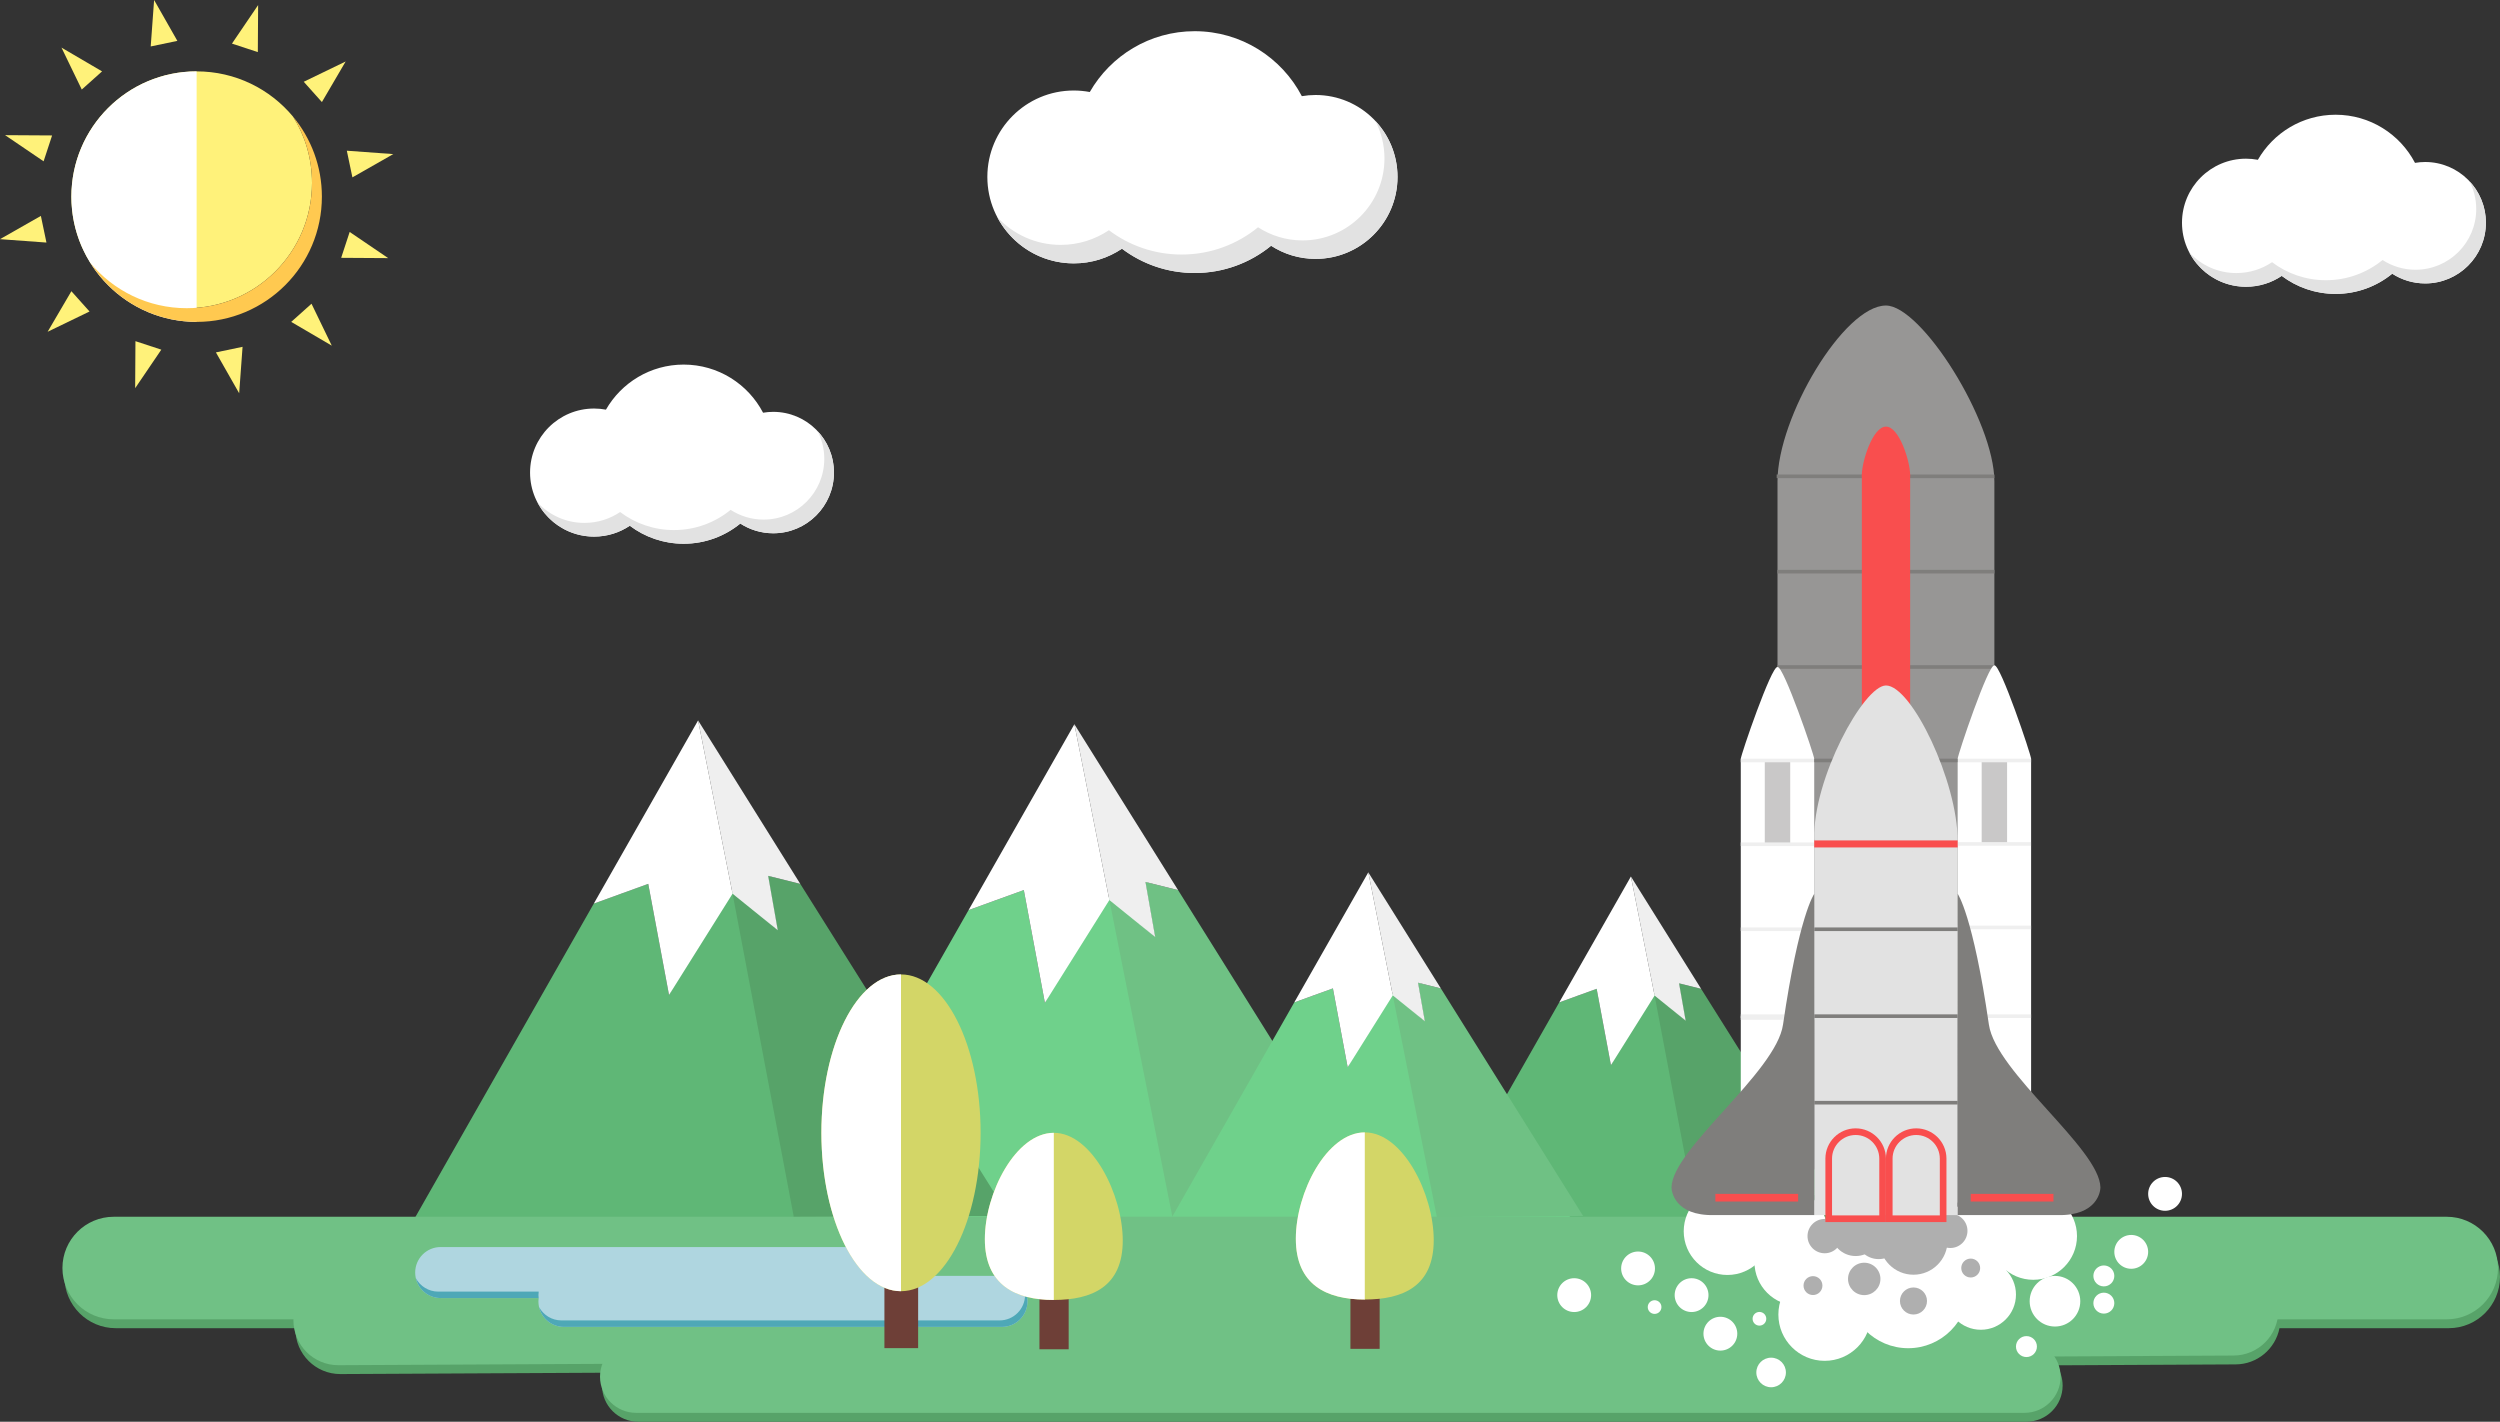 <?xml version="1.0" encoding="iso-8859-1"?>
<!-- Generator: Adobe Illustrator 17.0.0, SVG Export Plug-In . SVG Version: 6.00 Build 0)  -->
<!DOCTYPE svg PUBLIC "-//W3C//DTD SVG 1.1//EN" "http://www.w3.org/Graphics/SVG/1.1/DTD/svg11.dtd">
<svg version="1.1" xmlns="http://www.w3.org/2000/svg" xmlns:xlink="http://www.w3.org/1999/xlink" x="0px" y="0px"
	 width="1034.632px" height="588.377px" viewBox="0 0 1034.632 588.377" style="enable-background:new 0 0 1034.632 588.377;"
	 xml:space="preserve">
<rect x="0" y="0" width="1034.632" height="588.377" fill="#333333" stroke="none"/>
<g id="_x31_366x768">
	<g>
		<g>
			<path style="fill:#57A369;" d="M1013.411,507.23H47.896c-11.721,0-21.221,9.5-21.221,21.219c0,11.721,9.5,21.221,21.221,21.221
				h74.389c-0.003,0.136-0.021,0.268-0.021,0.404c0,10.264,8.321,18.586,18.586,18.586l109.297-0.558
				c-0.632,1.656-0.993,3.445-0.993,5.323c0,8.258,6.693,14.951,14.951,14.951h574.568c8.256,0,14.951-6.693,14.951-14.951
				c0-3.109-0.951-5.996-2.576-8.388l74.091-0.378c9.034,0,16.557-6.448,18.233-14.99h70.039c11.719,0,21.221-9.5,21.221-21.221
				C1034.632,516.73,1025.13,507.23,1013.411,507.23z"/>
			<g>
				<g>
					<path style="fill:#FFFFFF;" d="M320.008,170.446c-1.435,0-2.84,0.126-4.209,0.357c-6.19-11.837-18.579-19.92-32.863-19.92
						c-13.766,0-25.77,7.509-32.164,18.649c-1.592-0.298-3.23-0.461-4.907-0.461c-14.636,0-26.5,11.864-26.5,26.5
						c0,14.636,11.864,26.5,26.5,26.5c5.472,0,10.555-1.659,14.776-4.5c6.205,4.679,13.926,7.455,22.295,7.455
						c8.894,0,17.053-3.134,23.44-8.354c3.927,2.542,8.605,4.024,13.632,4.024c13.877,0,25.125-11.249,25.125-25.125
						C345.133,181.694,333.885,170.446,320.008,170.446z"/>
					<path style="fill:#E2E2E2;" d="M345.133,195.577c0,13.87-11.25,25.12-25.131,25.12c-5.02,0-9.699-1.48-13.63-4.02
						c-6.39,5.22-14.55,8.35-23.439,8.35c-8.37,0-16.09-2.77-22.29-7.45c-4.23,2.84-9.31,4.5-14.78,4.5
						c-10.19,0-19.04-5.75-23.46-14.19c4.83,5.24,11.76,8.52,19.46,8.52c5.47,0,10.55-1.66,14.78-4.5
						c6.2,4.68,13.92,7.46,22.29,7.46c8.89,0,17.05-3.14,23.439-8.36c3.931,2.54,8.61,4.03,13.63,4.03
						c13.881,0,25.131-11.25,25.131-25.13c0-4.15-1-8.06-2.79-11.5C342.563,182.896,345.133,188.936,345.133,195.577z"/>
				</g>
				<g>
					<path style="fill:#FFFFFF;" d="M544.451,39.314c-1.935,0-3.832,0.171-5.681,0.482c-8.353-15.976-25.075-26.886-44.354-26.886
						c-18.579,0-34.78,10.135-43.41,25.171c-2.148-0.402-4.36-0.622-6.624-0.622c-19.753,0-35.766,16.013-35.766,35.766
						s16.013,35.766,35.766,35.766c7.386,0,14.246-2.239,19.943-6.073c8.375,6.314,18.796,10.062,30.091,10.062
						c12.004,0,23.016-4.23,31.637-11.276c5.3,3.432,11.613,5.432,18.398,5.432c18.729,0,33.911-15.182,33.911-33.91
						C578.362,54.496,563.181,39.314,544.451,39.314z"/>
					<path style="fill:#E2E2E2;" d="M578.362,73.233c0,18.719-15.184,33.903-33.919,33.903c-6.774,0-13.091-1.997-18.395-5.425
						c-8.624,7.045-19.638,11.27-31.636,11.27c-11.297,0-21.716-3.738-30.084-10.055c-5.71,3.833-12.566,6.074-19.948,6.074
						c-13.754,0-25.698-7.761-31.663-19.152c6.518,7.072,15.872,11.5,26.265,11.5c7.382,0,14.238-2.241,19.948-6.074
						c8.368,6.316,18.787,10.068,30.084,10.068c11.998,0,23.012-4.238,31.636-11.284c5.305,3.428,11.621,5.439,18.396,5.439
						c18.734,0,33.919-15.184,33.919-33.917c0-5.602-1.351-10.878-3.766-15.521C574.893,56.119,578.362,64.271,578.362,73.233z"/>
				</g>
				<g>
					<path style="fill:#FFFFFF;" d="M1003.666,67.046c-1.435,0-2.84,0.127-4.209,0.357c-6.19-11.837-18.579-19.92-32.863-19.92
						c-13.766,0-25.77,7.509-32.164,18.649c-1.592-0.298-3.231-0.461-4.907-0.461c-14.636,0-26.5,11.864-26.5,26.5
						c0,14.636,11.864,26.5,26.5,26.5c5.472,0,10.555-1.659,14.776-4.5c6.205,4.679,13.926,7.455,22.295,7.455
						c8.894,0,17.053-3.134,23.44-8.354c3.927,2.542,8.604,4.024,13.632,4.024c13.877,0,25.125-11.249,25.125-25.125
						C1028.791,78.294,1017.543,67.046,1003.666,67.046z"/>
					<path style="fill:#E2E2E2;" d="M1028.791,92.177c0,13.87-11.25,25.12-25.131,25.12c-5.019,0-9.699-1.48-13.63-4.02
						c-6.39,5.22-14.55,8.35-23.439,8.35c-8.37,0-16.09-2.77-22.29-7.45c-4.23,2.84-9.31,4.5-14.78,4.5
						c-10.19,0-19.04-5.75-23.46-14.19c4.83,5.24,11.76,8.52,19.46,8.52c5.47,0,10.55-1.66,14.78-4.5
						c6.2,4.68,13.92,7.46,22.29,7.46c8.89,0,17.05-3.14,23.439-8.36c3.931,2.54,8.61,4.03,13.63,4.03
						c13.881,0,25.131-11.25,25.131-25.13c0-4.15-1-8.06-2.79-11.5C1026.221,79.497,1028.791,85.537,1028.791,92.177z"/>
				</g>
			</g>
			<g>
				<path style="fill:#FFF27A;" d="M129.124,75.708c0,28.63-23.21,51.84-51.841,51.84c-16.029,0-30.359-7.28-39.869-18.7
					c-4.99-7.97-7.87-17.38-7.87-27.47c0-28.63,23.2-51.84,51.83-51.84c16.05,0,30.39,7.29,39.909,18.74
					C126.254,56.228,129.124,65.628,129.124,75.708z"/>
				<polygon style="fill:#FFF27A;" points="19.703,137.311 29.541,120.518 37.053,128.914 				"/>
				<polygon style="fill:#FFF27A;" points="55.934,160.654 56.055,141.193 66.76,144.708 				"/>
				<polygon style="fill:#FFF27A;" points="98.98,162.756 89.355,145.841 100.385,143.533 				"/>
				<polygon style="fill:#FFF27A;" points="137.311,143.053 120.518,133.217 128.916,125.703 				"/>
				<polygon style="fill:#FFF27A;" points="160.656,106.824 141.193,106.702 144.709,95.996 				"/>
				<polygon style="fill:#FFF27A;" points="162.758,63.776 145.844,73.402 143.533,62.373 				"/>
				<polygon style="fill:#FFF27A;" points="143.053,25.445 133.219,42.239 125.705,33.841 				"/>
				<polygon style="fill:#FFF27A;" points="106.824,2.102 106.703,21.562 95.998,18.047 				"/>
				<polygon style="fill:#FFF27A;" points="63.777,0 73.402,16.914 62.373,19.223 				"/>
				<polygon style="fill:#FFF27A;" points="25.445,19.704 42.24,29.539 33.842,37.053 				"/>
				<polygon style="fill:#FFF27A;" points="2.102,55.933 21.562,56.054 18.047,66.76 				"/>
				<polygon style="fill:#FFF27A;" points="0,98.98 16.914,89.354 19.223,100.384 				"/>
				<path style="fill:#FFFFFF;" d="M81.379,29.54L81.379,29.54c-28.631,0-51.838,23.209-51.838,51.838
					c0,28.63,23.207,51.839,51.838,51.839l0,0V29.54z"/>
				<path style="fill:#FFC950;" d="M133.214,81.378c0,28.63-23.21,51.84-51.84,51.84c-18.54,0-34.8-9.73-43.96-24.37
					c9.51,11.42,23.84,18.7,39.869,18.7c28.631,0,51.841-23.21,51.841-51.84c0-10.08-2.87-19.48-7.841-27.43
					C128.734,57.268,133.214,68.798,133.214,81.378z"/>
			</g>
			<g>
				<g>
					<polygon style="fill:#5FB776;" points="757.415,503.597 675.808,504.088 594.208,504.586 634.582,433.668 645.298,414.842 
						660.782,409.22 666.695,440.83 682.159,409.22 697.615,422.414 694.887,406.95 702.424,409.672 716.182,433.176 					"/>
					<polygon style="fill:#57A369;" points="763.331,503.641 702.168,503.93 684.758,412.019 697.616,422.414 694.885,406.952 
						704.014,409.23 					"/>
					<polygon style="fill:#EFEFEF;" points="694.885,406.952 697.616,422.414 684.758,412.019 674.955,362.749 704.014,409.23 					
						"/>
					<polygon style="fill:#FFFFFF;" points="684.758,412.019 666.693,440.826 660.782,409.222 645.297,414.841 674.955,362.749 
											"/>
				</g>
				<g>
					<polygon style="fill:#6FD18B;" points="566.4,507.711 445.896,508.436 325.401,509.17 385.02,404.449 400.843,376.651 
						423.707,368.35 432.44,415.025 455.274,368.35 478.098,387.831 474.068,364.997 485.197,369.016 505.514,403.724 					"/>
					<polygon style="fill:#6FC184;" points="571.661,502.919 485.197,503.589 459.111,372.482 478.099,387.831 474.064,364.999 
						487.545,368.364 					"/>
					<polygon style="fill:#EFEFEF;" points="474.064,364.999 478.099,387.831 459.111,372.482 444.637,299.727 487.545,368.364 
											"/>
					<polygon style="fill:#FFFFFF;" points="459.111,372.482 432.437,415.019 423.709,368.351 400.843,376.648 444.637,299.727 
											"/>
				</g>
				<g>
					<polygon style="fill:#6FD18B;" points="651.485,506.569 567.157,507.077 482.837,507.59 524.556,434.307 535.63,414.855 
						551.63,409.045 557.741,441.708 573.72,409.045 589.69,422.678 586.871,406.699 594.66,409.512 608.877,433.8 					"/>
					<polygon style="fill:#6FC184;" points="655.167,503.215 594.66,503.684 576.405,411.937 589.692,422.678 586.869,406.701 
						596.303,409.055 					"/>
					<polygon style="fill:#EFEFEF;" points="586.869,406.701 589.692,422.678 576.405,411.937 566.275,361.024 596.303,409.055 
											"/>
					<polygon style="fill:#FFFFFF;" points="576.405,411.937 557.738,441.705 551.632,409.046 535.629,414.853 566.275,361.024 
											"/>
				</g>
				<g>
					<polygon style="fill:#5FB776;" points="408.925,503.147 290.147,503.862 171.38,504.586 230.143,401.365 245.739,373.965 
						268.276,365.783 276.884,411.79 299.39,365.783 321.887,384.985 317.915,362.478 328.886,366.44 348.911,400.65 					"/>
					<polygon style="fill:#57A369;" points="417.534,503.211 328.514,503.631 303.173,369.856 321.888,384.985 317.911,362.48 
						331.199,365.797 					"/>
					<polygon style="fill:#EFEFEF;" points="317.911,362.48 321.888,384.985 303.173,369.856 288.905,298.144 331.199,365.797 					
						"/>
					<polygon style="fill:#FFFFFF;" points="303.173,369.856 276.881,411.784 268.278,365.785 245.739,373.963 288.905,298.144 
											"/>
				</g>
			</g>
			<path style="fill:#70C185;" d="M1033.798,524.782c0,11.721-9.502,21.221-21.221,21.221H47.062
				c-11.721,0-21.221-9.5-21.221-21.221l0,0c0-11.719,9.5-21.219,21.221-21.219h965.516
				C1024.296,503.563,1033.798,513.063,1033.798,524.782L1033.798,524.782z"/>
			<path style="fill:#70C185;" d="M942.893,542.407c0,10.264-8.322,18.586-18.588,18.586l-784.289,4
				c-10.265,0-18.586-8.322-18.586-18.586l0,0c0-10.266,8.321-18.586,18.586-18.586l784.289-4
				C934.57,523.821,942.893,532.141,942.893,542.407L942.893,542.407z"/>
			<path style="fill:#70C185;" d="M852.79,569.758c0,8.258-6.695,14.951-14.951,14.951H263.271c-8.258,0-14.951-6.693-14.951-14.951
				l0,0c0-8.256,6.693-14.949,14.951-14.949h574.568C846.095,554.809,852.79,561.502,852.79,569.758L852.79,569.758z"/>
			<g>
				<path style="fill:#AFD6E0;" d="M414.664,528.026h-40.551c0.061-0.454,0.102-0.913,0.102-1.383
					c0-5.828-4.725-10.553-10.551-10.553H182.377c-5.828,0-10.552,4.725-10.552,10.553c0,5.826,4.724,10.551,10.552,10.551h40.549
					c-0.059,0.454-0.1,0.914-0.1,1.385c0,5.826,4.724,10.551,10.552,10.551h181.287c5.826,0,10.551-4.725,10.551-10.551
					C425.215,532.75,420.49,528.026,414.664,528.026z"/>
				<path style="fill:#4EA8B7;" d="M222.844,535.919c0,0.431,0.03,0.86,0.08,1.28h-40.529c-5.021,0-9.211-3.49-10.28-8.18
					c1.79,3.279,5.27,5.52,9.28,5.52h41.549C222.885,534.99,222.844,535.45,222.844,535.919z"/>
				<path style="fill:#4EA8B7;" d="M425.22,538.58c0,5.82-4.72,10.55-10.55,10.55H233.38c-5.02,0-9.21-3.5-10.28-8.19
					c1.79,3.29,5.27,5.52,9.28,5.52h181.29c5.83,0,10.55-4.72,10.55-10.55c0-0.81-0.09-1.609-0.271-2.37
					C424.76,535.04,425.22,536.76,425.22,538.58z"/>
			</g>
			<g>
				<rect x="430.181" y="532.044" style="fill:#6E3F37;" width="12.091" height="26.359"/>
				<path style="fill:#D3D667;" d="M464.654,513.431c0,19.1-12.765,24.559-28.527,24.559s-28.541-6.072-28.541-25.172
					c0-19.102,12.778-44,28.541-44S464.654,494.33,464.654,513.431z"/>
				<path style="fill:#FFFFFF;" d="M436.125,468.816v69.176c-15.766,0-28.539-6.076-28.539-25.17
					C407.586,493.718,420.359,468.824,436.125,468.816z"/>
			</g>
			<g>
				<circle style="fill:#FFFFFF;" cx="896.021" cy="494.09" r="7"/>
				<g>
					<circle style="fill:#FFFFFF;" cx="766.982" cy="521.223" r="11.833"/>
					<circle style="fill:#FFFFFF;" cx="769.225" cy="519.01" r="18.085"/>
					<circle style="fill:#FFFFFF;" cx="744.163" cy="522.282" r="18.086"/>
					<circle style="fill:#FFFFFF;" cx="738.044" cy="509.389" r="18.086"/>
					<circle style="fill:#FFFFFF;" cx="714.897" cy="509.563" r="18.086"/>
					<circle style="fill:#FFFFFF;" cx="814.622" cy="516.889" r="18.085"/>
					<circle style="fill:#FFFFFF;" cx="841.485" cy="511.563" r="18.085"/>
					<circle style="fill:#FFFFFF;" cx="789.714" cy="533.054" r="24.906"/>
					<circle style="fill:#FFFFFF;" cx="755.148" cy="544.021" r="19.163"/>
					<circle style="fill:#FFFFFF;" cx="819.766" cy="535.774" r="14.55"/>
					<circle style="fill:#FFFFFF;" cx="711.981" cy="551.95" r="7"/>
					<circle style="fill:#FFFFFF;" cx="651.485" cy="535.991" r="7"/>
					<circle style="fill:#FFFFFF;" cx="677.915" cy="524.95" r="7"/>
					<circle style="fill:#FFFFFF;" cx="882.017" cy="518.088" r="7"/>
					<circle style="fill:#FFFFFF;" cx="743.304" cy="535.772" r="7"/>
					<circle style="fill:#FFFFFF;" cx="700.064" cy="535.991" r="7"/>
					<circle style="fill:#FFFFFF;" cx="870.682" cy="528.042" r="4.333"/>
					<circle style="fill:#FFFFFF;" cx="870.682" cy="539.309" r="4.333"/>
					<circle style="fill:#FFFFFF;" cx="732.983" cy="567.998" r="6.119"/>
					<circle style="fill:#FFFFFF;" cx="728.148" cy="545.782" r="2.833"/>
					<circle style="fill:#FFFFFF;" cx="684.758" cy="540.933" r="2.833"/>
					<circle style="fill:#AFAFAF;" cx="771.516" cy="529.284" r="6.708"/>
					<circle style="fill:#AFAFAF;" cx="767.971" cy="509.563" r="10.253"/>
					<circle style="fill:#AFAFAF;" cx="807.14" cy="509.389" r="7.103"/>
					<circle style="fill:#AFAFAF;" cx="755.148" cy="511.563" r="7.104"/>
					<circle style="fill:#AFAFAF;" cx="791.898" cy="513.428" r="14.118"/>
					<circle style="fill:#AFAFAF;" cx="777.493" cy="511.563" r="9.523"/>
					<circle style="fill:#AFAFAF;" cx="791.898" cy="538.422" r="5.599"/>
					<circle style="fill:#AFAFAF;" cx="750.304" cy="532.044" r="3.912"/>
					<circle style="fill:#AFAFAF;" cx="815.583" cy="524.783" r="3.912"/>
					<circle style="fill:#FFFFFF;" cx="850.455" cy="538.516" r="10.474"/>
					<circle style="fill:#FFFFFF;" cx="838.65" cy="557.284" r="4.335"/>
				</g>
			</g>
			<g>
				<rect x="558.879" y="531.864" style="fill:#6E3F37;" width="12.092" height="26.359"/>
				<path style="fill:#D3D667;" d="M593.354,513.25c0,19.1-12.766,24.559-28.527,24.559c-15.764,0-28.541-6.072-28.541-25.172
					c0-19.102,12.777-44,28.541-44C580.588,468.637,593.354,494.149,593.354,513.25z"/>
				<path style="fill:#FFFFFF;" d="M564.824,468.635v69.176c-15.766,0-28.539-6.076-28.539-25.17
					C536.285,493.538,549.059,468.643,564.824,468.635z"/>
			</g>
			<g>
				<rect x="366.019" y="527.502" style="fill:#6E3F37;" width="13.957" height="30.43"/>
				<ellipse style="fill:#D3D667;" cx="372.882" cy="468.818" rx="32.946" ry="65.549"/>
				<path style="fill:#FFFFFF;" d="M372.882,403.269v131.098c-18.195,0-32.945-29.35-32.945-65.549
					C339.937,432.611,354.687,403.269,372.882,403.269z"/>
			</g>
			<g>
				<path style="fill:#979695;" d="M735.622,420.543V199.277c0-26.763,27.52-72.834,44.879-72.834
					c14.641,0,44.863,47.719,44.881,72.833v221.268H735.622z"/>
				<rect x="735.622" y="275.292" style="fill:#7F7E7C;" width="89.76" height="1.502"/>
				<rect x="735.622" y="235.834" style="fill:#7F7E7C;" width="89.76" height="1.503"/>
				<rect x="735.286" y="196.375" style="fill:#7F7E7C;" width="90.096" height="1.504"/>
				<path style="fill:#FFFFFF;" d="M735.622,276.049v0.001V276.049c-2.482-0.609-15.197,36.414-15.197,38.032v180.53h15.197h15.199
					v-180.53C750.821,312.463,738.105,275.44,735.622,276.049z"/>
				<path style="fill:#FFFFFF;" d="M825.382,275.362v0.001V275.362c-2.484-0.619-15.199,37.044-15.199,38.69v183.654h15.199h15.199
					V314.051C840.581,312.406,827.864,274.743,825.382,275.362z"/>
				<rect x="720.44" y="383.825" style="fill:#EFEFEF;" width="30.363" height="1.502"/>
				<rect x="730.36" y="314.294" style="fill:#C9C8C8;" width="10.524" height="35.416"/>
				<rect x="820.12" y="314.294" style="fill:#C9C8C8;" width="10.523" height="35.416"/>
				<rect x="810.2" y="313.975" style="fill:#EFEFEF;" width="30.363" height="1.503"/>
				<rect x="810.183" y="348.51" style="fill:#EFEFEF;" width="30.363" height="1.504"/>
				<rect x="810.2" y="383.073" style="fill:#EFEFEF;" width="30.363" height="1.504"/>
				<rect x="720.44" y="420.544" style="fill:#EFEFEF;" width="30.363" height="1.504"/>
				<rect x="720.44" y="419.792" style="fill:#EFEFEF;" width="30.363" height="1.504"/>
				<rect x="810.2" y="419.792" style="fill:#EFEFEF;" width="30.363" height="1.504"/>
				<rect x="720.44" y="313.975" style="fill:#EFEFEF;" width="30.363" height="1.503"/>
				<rect x="720.44" y="348.639" style="fill:#EFEFEF;" width="30.363" height="1.504"/>
				<rect x="750.804" y="313.975" style="fill:#7F7E7C;" width="59.379" height="1.503"/>
				<rect x="750.841" y="348.067" style="fill:#E2E2E2;" width="59.342" height="154.814"/>
				<rect x="750.841" y="383.825" style="fill:#7F7E7C;" width="59.359" height="1.502"/>
				<rect x="750.841" y="419.793" style="fill:#7F7E7C;" width="59.359" height="1.502"/>
				<rect x="750.841" y="455.602" style="fill:#7F7E7C;" width="59.359" height="1.502"/>
				<path style="fill:#7F7E7C;" d="M750.817,369.93c0,0-6.312,8.728-12.906,54.107c-2.875,19.793-45.857,51.355-46.15,67.363
					c-0.027,1.389,1.088,11.828,17.688,11.471h41.393L750.817,369.93z"/>
				<path style="fill:#7F7E7C;" d="M810.206,369.93c0,0,6.312,8.728,12.906,54.107c2.875,19.793,45.857,51.355,46.152,67.363
					c0.025,1.389-1.09,11.828-17.689,11.471h-41.393L810.206,369.93z"/>
				<path style="fill:#F94E4E;" d="M780.495,505.752v-26.256c0-6.906,5.619-12.525,12.525-12.525
					c6.857,0,12.453,5.551,12.523,12.397v0.014l0.002,26.371H780.495z"/>
				<path style="fill:#E2E2E2;" d="M802.794,479.481c-0.008-5.393-4.381-9.76-9.773-9.76c-5.4,0-9.775,4.377-9.775,9.773v0.002l0,0
					v23.506h19.551v-23.506C802.796,479.491,802.794,479.485,802.794,479.481z"/>
				<path style="fill:#F94E4E;" d="M755.444,505.752v-26.256c0-6.906,5.619-12.525,12.525-12.525
					c6.859,0,12.455,5.551,12.525,12.397v0.014v26.371H755.444z"/>
				<path style="fill:#E2E2E2;" d="M777.745,479.481c-0.008-5.393-4.381-9.76-9.775-9.76c-5.398,0-9.775,4.377-9.775,9.773v0.002
					l0,0v23.506h19.553v-23.506C777.747,479.491,777.745,479.485,777.745,479.481z"/>
				<rect x="709.915" y="494.09" style="fill:#F94E4E;" width="34.248" height="3.166"/>
				<rect x="815.583" y="494.09" style="fill:#F94E4E;" width="34.248" height="3.166"/>
				<rect x="770.524" y="196.341" style="fill:#F94E4E;" width="19.99" height="150.76"/>
				<path style="fill:#F94E4E;" d="M790.517,196.548c0-5.52-4.475-19.996-9.996-19.996c-5.52,0-9.996,14.475-9.996,19.996
					c0,5.521,4.477,9.996,9.996,9.996C786.042,206.544,790.517,202.069,790.517,196.548z"/>
				<path style="fill:#E2E2E2;" d="M810.183,348.067c-0.014,10.482-13.285,3.272-29.67,3.272c-16.387,0-29.41,6.246-29.672-4.234
					c-0.615-24.727,20.477-63.416,29.672-63.416C791.099,283.688,810.212,323.396,810.183,348.067z"/>
				<rect x="750.823" y="347.807" style="fill:#F94E4E;" width="59.359" height="2.91"/>
			</g>
		</g>
	</g>
</g>
<g id="_x38_00x800">
	<g>
		<defs>
			<rect id="SVGID_1_" x="-975.18" y="-97.854" width="799.999" height="800"/>
		</defs>
		<clipPath id="SVGID_2_">
			<use xlink:href="#SVGID_1_"  style="overflow:visible;"/>
		</clipPath>
		<rect x="-975.18" y="-97.854" style="clip-path:url(#SVGID_2_);fill:#AFD6E0;" width="799.999" height="800"/>
		<g style="clip-path:url(#SVGID_2_);">
			<polygon style="fill:#5FB776;" points="-369.044,492.736 -450.651,493.227 -532.251,493.724 -491.877,422.806 -481.161,403.981 
				-465.677,398.359 -459.764,429.968 -444.3,398.359 -428.844,411.552 -431.572,396.088 -424.035,398.811 -410.277,422.315 			"/>
			<polygon style="fill:#57A369;" points="-363.128,492.78 -424.291,493.069 -441.701,401.158 -428.843,411.552 -431.574,396.09 
				-422.445,398.369 			"/>
			<polygon style="fill:#EFEFEF;" points="-431.574,396.09 -428.843,411.552 -441.701,401.158 -451.504,351.887 -422.445,398.369 
							"/>
			<polygon style="fill:#FFFFFF;" points="-441.701,401.158 -459.766,429.964 -465.677,398.361 -481.162,403.98 -451.504,351.887 
							"/>
		</g>
		<g style="clip-path:url(#SVGID_2_);">
			<polygon style="fill:#6FD18B;" points="-574.075,496.149 -674.729,496.754 -775.374,497.368 -725.577,409.897 -712.36,386.678 
				-693.262,379.745 -685.968,418.731 -666.896,379.745 -647.832,396.016 -651.197,376.944 -641.901,380.301 -624.932,409.292 			
				"/>
			<polygon style="fill:#5FB776;" points="-569.681,492.146 -641.901,492.706 -663.69,383.196 -647.831,396.016 -651.201,376.946 
				-639.94,379.756 			"/>
			<polygon style="fill:#EFEFEF;" points="-651.201,376.946 -647.831,396.016 -663.69,383.196 -675.781,322.426 -639.94,379.756 			
				"/>
			<polygon style="fill:#FFFFFF;" points="-663.69,383.196 -685.971,418.726 -693.261,379.746 -712.361,386.676 -675.781,322.426 
							"/>
		</g>
		<g style="clip-path:url(#SVGID_2_);">
			<polygon style="fill:#6FD18B;" points="-474.974,495.707 -559.302,496.215 -643.623,496.729 -601.903,423.446 -590.83,403.994 
				-574.829,398.184 -568.718,430.847 -552.739,398.184 -536.769,411.817 -539.588,395.837 -531.799,398.651 -517.582,422.939 			
				"/>
			<polygon style="fill:#6FC184;" points="-471.292,492.354 -531.799,492.823 -550.054,401.076 -536.767,411.817 -539.59,395.839 
				-530.156,398.194 			"/>
			<polygon style="fill:#EFEFEF;" points="-539.59,395.839 -536.767,411.817 -550.054,401.076 -560.184,350.163 -530.156,398.194 
							"/>
			<polygon style="fill:#FFFFFF;" points="-550.054,401.076 -568.721,430.843 -574.828,398.185 -590.83,403.992 -560.184,350.163 
							"/>
		</g>
		<g style="clip-path:url(#SVGID_2_);">
			<polygon style="fill:#5FB776;" points="-717.534,492.286 -836.312,493 -955.08,493.724 -896.316,390.503 -880.72,363.104 
				-858.183,354.921 -849.575,400.928 -827.069,354.921 -804.572,374.124 -808.543,351.617 -797.573,355.579 -777.548,389.789 			
				"/>
			<polygon style="fill:#57A369;" points="-708.924,492.35 -797.945,492.77 -823.286,358.995 -804.571,374.124 -808.547,351.619 
				-795.26,354.936 			"/>
			<polygon style="fill:#EFEFEF;" points="-808.547,351.619 -804.571,374.124 -823.286,358.995 -837.554,287.283 -795.26,354.936 
							"/>
			<polygon style="fill:#FFFFFF;" points="-823.286,358.995 -849.578,400.922 -858.181,354.923 -880.72,363.102 -837.554,287.283 
							"/>
		</g>
		<path style="clip-path:url(#SVGID_2_);fill:#57A369;" d="M-880.44,554.936c-0.74,1.05-1.34,2.21-1.78,3.441h-50.47
			c-6.69,0-12.55-3.54-15.83-8.841c3.37,3.341,8,5.4,13.11,5.4H-880.44z"/>
		<g style="clip-path:url(#SVGID_2_);">
			<path style="fill:#57A369;" d="M-199.811,539.786c0,10.261-8.33,18.591-18.59,18.591h-663.82c0.44-1.231,1.04-2.391,1.78-3.441
				h659.31c10.27,0,18.59-8.32,18.59-18.59c0-3.57-1.01-6.91-2.76-9.75C-201.911,529.966-199.811,534.627-199.811,539.786z"/>
			<path style="fill:#70C185;" d="M-202.541,536.346c0,10.27-8.319,18.59-18.59,18.59h-714.28c-5.11,0-9.74-2.059-13.11-5.4
				c-3.38-3.37-5.48-8.04-5.48-13.189c0-5.13,2.08-9.78,5.44-13.141c3.37-3.359,8.02-5.44,13.15-5.44h714.28
				c6.69,0,12.561,3.53,15.83,8.83C-203.551,529.436-202.541,532.776-202.541,536.346z"/>
			<path style="fill:#57A369;" d="M-132.661,513.916c0,11.73-9.5,21.23-21.22,21.23h-815.52c-6.04,0-11.49-2.519-15.34-6.58
				c3.41,2.33,7.53,3.7,11.97,3.7h815.51c11.72,0,21.22-9.5,21.22-21.22c0-5.69-2.25-10.86-5.899-14.67
				C-136.341,500.206-132.661,506.636-132.661,513.916z"/>
			<path style="fill:#70C185;" d="M-136.041,511.046c0,11.72-9.5,21.22-21.22,21.22h-815.51c-4.44,0-8.56-1.37-11.97-3.7
				c-3.64-3.81-5.88-8.96-5.88-14.65c0-5.85,2.38-11.159,6.22-15c3.84-3.829,9.14-6.21,15-6.21h815.52
				c4.431,0,8.54,1.36,11.94,3.671C-138.291,500.186-136.041,505.356-136.041,511.046z"/>
			<path style="fill:#70C185;" d="M-134.661,511.045c0,11.721-9.502,21.221-21.221,21.221h-815.516c-11.72,0-21.22-9.5-21.22-21.221
				l0,0c0-11.719,9.5-21.219,21.22-21.219h815.516C-144.163,489.827-134.661,499.327-134.661,511.045L-134.661,511.045z"/>
			<path style="fill:#70C185;" d="M-136.041,511.047c0,11.72-9.5,21.22-21.22,21.22h-815.51c-4.44,0-8.56-1.37-11.97-3.7
				c-5.58-3.82-9.25-10.24-9.25-17.52c0-5.86,2.37-11.16,6.21-15c3.84-3.841,9.15-6.221,15.01-6.221h815.51
				c6.03,0,11.47,2.511,15.32,6.551C-138.291,500.187-136.041,505.357-136.041,511.047z"/>
			<path style="fill:#70C185;" d="M-202.541,536.346c0,10.27-8.319,18.59-18.59,18.59h-714.28c-5.11,0-9.74-2.059-13.11-5.4
				c-1.75-2.84-2.76-6.18-2.76-9.75c0-5.14,2.08-9.779,5.45-13.149c3.36-3.36,8.01-5.44,13.14-5.44h714.29
				c5.109,0,9.739,2.061,13.1,5.4C-203.551,529.436-202.541,532.776-202.541,536.346z"/>
			<path style="fill:#57A369;" d="M-275.921,566.896c0,8.26-6.689,14.95-14.95,14.95H-865.44c-5.53,0-10.37-3.01-12.96-7.49
				c2.67,2.521,6.27,4.06,10.24,4.06h574.57c8.25,0,14.95-6.699,14.95-14.949c0-1.79-0.31-3.5-0.89-5.09h0.939
				C-276.9,560.796-275.921,563.726-275.921,566.896z"/>
			<path style="fill:#70C185;" d="M-279.53,558.377c0.58,1.59,0.89,3.3,0.89,5.09c0,8.25-6.7,14.949-14.95,14.949h-574.57
				c-3.97,0-7.57-1.539-10.24-4.06c-1.27-2.19-1.99-4.74-1.99-7.46c0-3.17,0.98-6.1,2.67-8.519c0.5-0.731,1.08-1.421,1.71-2.051
				c0.5-0.5,1.03-0.96,1.6-1.39c2.5-1.87,5.61-2.99,8.97-2.99h574.569c3.36,0,6.471,1.12,8.971,2.99
				c0.439,0.33,0.859,0.691,1.26,1.07c0.77,0.71,1.46,1.51,2.05,2.37H-279.53z"/>
			<path style="fill:#70C185;" d="M-278.641,563.466c0,8.25-6.7,14.949-14.95,14.949h-574.57c-3.97,0-7.57-1.539-10.24-4.06
				c-2.9-2.729-4.71-6.6-4.71-10.89c0-1.79,0.31-3.5,0.89-5.09c0.44-1.231,1.04-2.391,1.78-3.441c0.51-0.73,1.08-1.41,1.71-2.04
				c2.7-2.71,6.44-4.38,10.57-4.38h574.57c5.08,0,9.58,2.54,12.271,6.42c0.25,0.34,0.47,0.7,0.68,1.07
				c0.44,0.75,0.81,1.54,1.11,2.37C-278.95,559.966-278.641,561.676-278.641,563.466z"/>
			<path style="fill:#AFD6E0;" d="M-720.892,514.637h-40.55c0.06-0.454,0.101-0.913,0.101-1.383c0-5.828-4.724-10.553-10.551-10.553
				h-181.287c-5.827,0-10.551,4.725-10.551,10.553c0,5.826,4.724,10.551,10.551,10.551h40.55c-0.06,0.454-0.101,0.914-0.101,1.385
				c0,5.826,4.724,10.551,10.551,10.551h181.287c5.827,0,10.551-4.725,10.551-10.551
				C-710.341,519.362-715.065,514.637-720.892,514.637z"/>
		</g>
		<path style="clip-path:url(#SVGID_2_);fill:#4EA8B7;" d="M-912.711,522.531c0,0.431,0.03,0.86,0.08,1.28h-40.53
			c-5.02,0-9.21-3.49-10.28-8.18c1.789,3.279,5.27,5.519,9.28,5.519h41.55C-912.671,521.601-912.711,522.061-912.711,522.531z"/>
		<path style="clip-path:url(#SVGID_2_);fill:#4EA8B7;" d="M-710.336,525.191c0,5.82-4.72,10.55-10.55,10.55h-181.29
			c-5.02,0-9.21-3.5-10.28-8.189c1.789,3.29,5.27,5.52,9.28,5.52h181.29c5.83,0,10.55-4.72,10.55-10.55c0-0.81-0.09-1.609-0.27-2.37
			C-710.796,521.651-710.336,523.372-710.336,525.191z"/>
		<g style="clip-path:url(#SVGID_2_);">
			<rect x="-696.385" y="517.538" style="fill:#6E3F37;" width="12.091" height="26.359"/>
			<path style="fill:#D3D667;" d="M-661.911,498.924c0,19.1-12.765,24.559-28.527,24.559s-28.541-6.072-28.541-25.172
				c0-19.102,12.778-44,28.541-44S-661.911,479.823-661.911,498.924z"/>
			<path style="fill:#FFFFFF;" d="M-690.441,454.309v69.176c-15.766,0-28.539-6.076-28.539-25.17
				C-718.979,479.211-706.207,454.317-690.441,454.309z"/>
		</g>
		<g style="clip-path:url(#SVGID_2_);">
			<circle style="fill:#FFFFFF;" cx="-244.442" cy="484.571" r="3.369"/>
			<g>
				<circle style="fill:#FFFFFF;" cx="-359.477" cy="510.362" r="11.833"/>
				<circle style="fill:#FFFFFF;" cx="-357.234" cy="508.149" r="18.085"/>
				<circle style="fill:#FFFFFF;" cx="-382.296" cy="511.42" r="18.086"/>
				<circle style="fill:#FFFFFF;" cx="-388.415" cy="498.528" r="18.086"/>
				<circle style="fill:#FFFFFF;" cx="-411.562" cy="498.702" r="18.086"/>
				<circle style="fill:#FFFFFF;" cx="-311.837" cy="506.028" r="18.085"/>
				<circle style="fill:#FFFFFF;" cx="-284.974" cy="500.702" r="18.085"/>
				<circle style="fill:#FFFFFF;" cx="-336.745" cy="518.787" r="24.906"/>
				<circle style="fill:#FFFFFF;" cx="-371.311" cy="533.16" r="19.163"/>
				<circle style="fill:#FFFFFF;" cx="-304.77" cy="522.195" r="14.55"/>
				<circle style="fill:#FFFFFF;" cx="-414.478" cy="541.088" r="7"/>
				<circle style="fill:#FFFFFF;" cx="-474.974" cy="525.129" r="7"/>
				<circle style="fill:#FFFFFF;" cx="-448.544" cy="514.088" r="7"/>
				<circle style="fill:#FFFFFF;" cx="-244.442" cy="507.227" r="7"/>
				<circle style="fill:#FFFFFF;" cx="-231.681" cy="520.552" r="3.369"/>
				<circle style="fill:#FFFFFF;" cx="-383.155" cy="524.911" r="7"/>
				<circle style="fill:#FFFFFF;" cx="-426.395" cy="525.129" r="7"/>
				<circle style="fill:#FFFFFF;" cx="-255.777" cy="517.181" r="4.333"/>
				<circle style="fill:#FFFFFF;" cx="-255.777" cy="528.448" r="4.333"/>
				<circle style="fill:#FFFFFF;" cx="-393.476" cy="557.137" r="6.119"/>
				<circle style="fill:#FFFFFF;" cx="-398.311" cy="534.92" r="2.833"/>
				<circle style="fill:#FFFFFF;" cx="-441.701" cy="530.072" r="2.833"/>
				<circle style="fill:#AFAFAF;" cx="-354.943" cy="518.422" r="6.708"/>
				<circle style="fill:#AFAFAF;" cx="-358.488" cy="498.702" r="10.253"/>
				<circle style="fill:#AFAFAF;" cx="-319.319" cy="498.528" r="7.103"/>
				<circle style="fill:#AFAFAF;" cx="-371.311" cy="500.702" r="7.104"/>
				<circle style="fill:#AFAFAF;" cx="-334.561" cy="502.567" r="14.118"/>
				<circle style="fill:#AFAFAF;" cx="-348.966" cy="500.702" r="9.523"/>
				<circle style="fill:#AFAFAF;" cx="-334.561" cy="527.561" r="5.599"/>
				<circle style="fill:#AFAFAF;" cx="-378.415" cy="517.182" r="3.912"/>
				<circle style="fill:#AFAFAF;" cx="-308.304" cy="513.921" r="3.912"/>
				<circle style="fill:#FFFFFF;" cx="-275.004" cy="532.78" r="10.474"/>
				<circle style="fill:#FFFFFF;" cx="-287.809" cy="546.422" r="4.335"/>
			</g>
		</g>
		<g style="clip-path:url(#SVGID_2_);">
			<path style="fill:#979695;" d="M-390.837,409.682V188.415c0-26.763,27.52-72.834,44.879-72.834
				c14.641,0,44.863,47.719,44.881,72.833v221.268H-390.837z"/>
			<rect x="-390.837" y="264.43" style="fill:#7F7E7C;" width="89.76" height="1.502"/>
			<rect x="-390.837" y="224.972" style="fill:#7F7E7C;" width="89.76" height="1.503"/>
			<rect x="-391.173" y="185.514" style="fill:#7F7E7C;" width="90.096" height="1.504"/>
			<path style="fill:#FFFFFF;" d="M-390.837,265.188v0.001V265.188c-2.483-0.609-15.197,36.414-15.197,38.032v180.53h15.197h15.199
				V303.22C-375.638,301.602-388.354,264.579-390.837,265.188z"/>
			<path style="fill:#FFFFFF;" d="M-301.077,264.5v0.001V264.5c-2.484-0.619-15.199,37.044-15.199,38.689v183.654h15.199h15.199
				V303.19C-285.878,301.544-298.595,263.881-301.077,264.5z"/>
			<rect x="-406.019" y="372.963" style="fill:#EFEFEF;" width="30.363" height="1.502"/>
			<rect x="-396.099" y="303.433" style="fill:#C9C8C8;" width="10.523" height="35.416"/>
			<rect x="-306.339" y="303.433" style="fill:#C9C8C8;" width="10.523" height="35.416"/>
			<rect x="-316.259" y="303.114" style="fill:#EFEFEF;" width="30.363" height="1.503"/>
			<rect x="-316.276" y="337.649" style="fill:#EFEFEF;" width="30.363" height="1.504"/>
			<rect x="-316.259" y="372.211" style="fill:#EFEFEF;" width="30.363" height="1.504"/>
			<rect x="-406.019" y="409.682" style="fill:#EFEFEF;" width="30.363" height="1.504"/>
			<rect x="-406.019" y="408.93" style="fill:#EFEFEF;" width="30.363" height="1.504"/>
			<rect x="-316.259" y="408.93" style="fill:#EFEFEF;" width="30.363" height="1.504"/>
			<rect x="-406.019" y="303.114" style="fill:#EFEFEF;" width="30.363" height="1.503"/>
			<rect x="-406.019" y="337.778" style="fill:#EFEFEF;" width="30.363" height="1.504"/>
			<rect x="-355.935" y="187.018" style="fill:#F94E4E;" width="19.99" height="150.76"/>
			<rect x="-375.655" y="303.114" style="fill:#7F7E7C;" width="59.379" height="1.503"/>
			<path style="fill:#E2E2E2;" d="M-316.276,337.206c-0.014,10.482-13.285,3.272-29.67,3.272c-16.387,0-29.41,6.246-29.672-4.234
				c-0.615-24.727,20.477-63.416,29.672-63.416C-335.36,272.827-316.247,312.535-316.276,337.206z"/>
			<rect x="-375.618" y="337.206" style="fill:#E2E2E2;" width="59.342" height="154.814"/>
			<rect x="-375.618" y="372.963" style="fill:#7F7E7C;" width="59.359" height="1.502"/>
			<rect x="-375.618" y="408.932" style="fill:#7F7E7C;" width="59.359" height="1.502"/>
			<rect x="-375.618" y="444.741" style="fill:#7F7E7C;" width="59.359" height="1.502"/>
			<path style="fill:#7F7E7C;" d="M-375.642,359.069c0,0-6.312,8.727-12.906,54.107c-2.875,19.793-45.857,51.355-46.15,67.363
				c-0.027,1.389,1.088,11.828,17.688,11.471h41.393L-375.642,359.069z"/>
			<path style="fill:#7F7E7C;" d="M-316.253,359.069c0,0,6.312,8.727,12.906,54.107c2.875,19.793,45.857,51.355,46.152,67.363
				c0.025,1.389-1.09,11.828-17.689,11.471h-41.393L-316.253,359.069z"/>
			<rect x="-375.636" y="336.946" style="fill:#F94E4E;" width="59.359" height="2.91"/>
			<path style="fill:#F94E4E;" d="M-345.964,494.891v-26.256c0-6.906,5.619-12.525,12.525-12.525
				c6.857,0,12.453,5.551,12.523,12.397v0.014l0.002,26.371H-345.964z"/>
			<path style="fill:#E2E2E2;" d="M-323.665,468.62c-0.008-5.392-4.381-9.76-9.773-9.76c-5.4,0-9.775,4.377-9.775,9.773v0.002l0,0
				v23.506h19.551v-23.506C-323.663,468.629-323.665,468.624-323.665,468.62z"/>
			<path style="fill:#F94E4E;" d="M-371.015,494.891v-26.256c0-6.906,5.619-12.525,12.525-12.525
				c6.859,0,12.455,5.551,12.525,12.397v0.014v26.371H-371.015z"/>
			<path style="fill:#E2E2E2;" d="M-348.714,468.62c-0.008-5.392-4.381-9.76-9.775-9.76c-5.398,0-9.775,4.377-9.775,9.773v0.002l0,0
				v23.506h19.553v-23.506C-348.712,468.629-348.714,468.624-348.714,468.62z"/>
			<path style="fill:#F94E4E;" d="M-335.942,187.225c0-5.52-4.475-19.996-9.996-19.996c-5.52,0-9.996,14.476-9.996,19.996
				c0,5.521,4.477,9.996,9.996,9.996C-340.417,197.221-335.942,192.746-335.942,187.225z"/>
			<rect x="-416.544" y="483.229" style="fill:#F94E4E;" width="34.248" height="3.166"/>
			<rect x="-310.876" y="483.229" style="fill:#F94E4E;" width="34.248" height="3.166"/>
		</g>
		<g style="clip-path:url(#SVGID_2_);">
			<g>
				<path style="fill:#FFFFFF;" d="M-698.895,670.641v-0.27c-0.359,0.422-0.717,0.754-1.064,1.01
					c-0.35,0.266-0.73,0.459-1.142,0.596c-0.411,0.133-0.857,0.203-1.341,0.203c-0.641,0-1.238-0.137-1.783-0.414
					c-0.549-0.266-1.021-0.656-1.418-1.164c-0.4-0.496-0.705-1.094-0.912-1.777c-0.206-0.684-0.309-1.424-0.309-2.215
					c0-1.68,0.41-2.988,1.227-3.928c0.821-0.938,1.898-1.406,3.23-1.406c0.779,0,1.429,0.135,1.958,0.398
					c0.535,0.27,1.05,0.678,1.554,1.219v-3.957c0-0.553,0.111-0.965,0.332-1.254c0.219-0.289,0.532-0.422,0.932-0.422
					c0.408,0,0.723,0.133,0.943,0.394c0.221,0.256,0.331,0.639,0.331,1.139v11.848c0,0.516-0.122,0.898-0.354,1.158
					c-0.24,0.25-0.541,0.381-0.92,0.381c-0.363,0-0.666-0.131-0.903-0.398C-698.774,671.52-698.895,671.133-698.895,670.641z
					 M-704.168,666.7c0,0.723,0.111,1.348,0.336,1.855c0.229,0.516,0.54,0.897,0.928,1.158c0.393,0.26,0.821,0.393,1.287,0.393
					c0.468,0,0.901-0.133,1.293-0.373c0.389-0.244,0.699-0.617,0.934-1.127c0.232-0.516,0.349-1.147,0.349-1.906
					c0-0.719-0.117-1.332-0.349-1.842c-0.234-0.52-0.545-0.92-0.94-1.189c-0.401-0.273-0.833-0.406-1.304-0.406
					c-0.492,0-0.932,0.141-1.316,0.412c-0.387,0.281-0.686,0.691-0.9,1.213C-704.062,665.403-704.168,666.01-704.168,666.7z"/>
				<path style="fill:#FFFFFF;" d="M-686.179,667.377h-5.245c0.007,0.609,0.127,1.148,0.365,1.613
					c0.24,0.469,0.555,0.818,0.959,1.051c0.393,0.242,0.828,0.352,1.307,0.352c0.324,0,0.613-0.029,0.883-0.106
					c0.262-0.074,0.514-0.201,0.768-0.355c0.25-0.156,0.48-0.332,0.693-0.522c0.207-0.18,0.475-0.432,0.809-0.742
					c0.141-0.115,0.334-0.184,0.592-0.184c0.277,0,0.493,0.074,0.668,0.223c0.167,0.154,0.256,0.375,0.256,0.643
					c0,0.25-0.097,0.529-0.286,0.857c-0.19,0.326-0.477,0.637-0.865,0.932c-0.376,0.299-0.856,0.545-1.44,0.75
					c-0.574,0.193-1.242,0.291-2,0.291c-1.723,0-3.058-0.496-4.021-1.478c-0.954-0.981-1.434-2.312-1.434-4.002
					c0-0.797,0.12-1.533,0.354-2.211c0.24-0.678,0.582-1.266,1.033-1.744c0.453-0.49,1.009-0.861,1.672-1.127
					c0.662-0.256,1.396-0.373,2.205-0.373c1.046,0,1.943,0.213,2.688,0.658c0.754,0.441,1.32,1.014,1.693,1.715
					c0.371,0.699,0.557,1.42,0.557,2.147c0,0.676-0.193,1.119-0.578,1.314C-684.936,667.278-685.48,667.377-686.179,667.377z
					 M-691.424,665.854h4.859c-0.06-0.924-0.307-1.602-0.744-2.06c-0.427-0.457-0.994-0.686-1.691-0.686
					c-0.665,0-1.217,0.229-1.645,0.69C-691.075,664.262-691.338,664.946-691.424,665.854z"/>
				<path style="fill:#FFFFFF;" d="M-673.074,668.669c0,0.74-0.18,1.373-0.537,1.896c-0.362,0.535-0.894,0.936-1.599,1.201
					c-0.702,0.277-1.559,0.414-2.565,0.414c-0.961,0-1.79-0.146-2.482-0.443c-0.688-0.295-1.194-0.666-1.521-1.104
					c-0.324-0.447-0.489-0.893-0.489-1.338c0-0.295,0.104-0.547,0.314-0.756c0.21-0.213,0.47-0.317,0.8-0.317
					c0.278,0,0.492,0.068,0.643,0.209c0.154,0.127,0.301,0.328,0.436,0.576c0.275,0.48,0.604,0.834,0.986,1.07
					c0.381,0.234,0.912,0.355,1.568,0.355c0.537,0,0.974-0.121,1.322-0.355c0.344-0.242,0.512-0.516,0.512-0.812
					c0-0.482-0.178-0.834-0.531-1.043c-0.361-0.215-0.945-0.432-1.768-0.619c-0.919-0.232-1.674-0.465-2.251-0.721
					c-0.582-0.256-1.043-0.586-1.394-1c-0.343-0.418-0.518-0.924-0.518-1.527c0-0.533,0.154-1.049,0.482-1.531
					c0.317-0.473,0.791-0.852,1.415-1.139c0.632-0.289,1.383-0.428,2.266-0.428c0.691,0,1.316,0.068,1.875,0.215
					c0.555,0.141,1.014,0.336,1.384,0.584c0.372,0.24,0.652,0.512,0.844,0.803c0.194,0.295,0.29,0.582,0.29,0.865
					c0,0.309-0.102,0.568-0.306,0.752c-0.211,0.203-0.503,0.299-0.882,0.299c-0.277,0-0.508-0.07-0.704-0.234
					c-0.194-0.152-0.413-0.391-0.659-0.709c-0.209-0.26-0.449-0.473-0.72-0.631c-0.275-0.154-0.649-0.236-1.122-0.236
					c-0.486,0-0.885,0.111-1.206,0.318c-0.323,0.201-0.479,0.461-0.479,0.766c0,0.283,0.116,0.512,0.35,0.689
					c0.236,0.186,0.553,0.34,0.954,0.453c0.396,0.115,0.95,0.258,1.654,0.435c0.825,0.205,1.511,0.445,2.036,0.723
					c0.527,0.289,0.926,0.621,1.197,1C-673.207,667.739-673.074,668.178-673.074,668.669z"/>
				<path style="fill:#FFFFFF;" d="M-669.441,660.012c-0.381,0-0.697-0.125-0.957-0.346c-0.271-0.232-0.4-0.557-0.4-0.977
					c0-0.383,0.133-0.699,0.408-0.945c0.271-0.24,0.584-0.365,0.949-0.365c0.343,0,0.646,0.111,0.921,0.334
					c0.268,0.227,0.399,0.553,0.399,0.977c0,0.414-0.125,0.734-0.392,0.973C-668.774,659.887-669.08,660.012-669.441,660.012z
					 M-668.121,662.782v7.766c0,0.533-0.125,0.943-0.38,1.217c-0.255,0.279-0.579,0.416-0.975,0.416
					c-0.394,0-0.713-0.137-0.956-0.424c-0.245-0.283-0.367-0.686-0.367-1.209v-7.688c0-0.529,0.122-0.934,0.367-1.193
					c0.243-0.275,0.562-0.408,0.956-0.408c0.396,0,0.72,0.133,0.975,0.408C-668.246,661.926-668.121,662.297-668.121,662.782z"/>
				<path style="fill:#FFFFFF;" d="M-655.482,663.223v7.807c0,0.887-0.092,1.658-0.287,2.297c-0.185,0.652-0.492,1.17-0.911,1.598
					c-0.419,0.414-0.962,0.73-1.646,0.938c-0.68,0.199-1.525,0.301-2.53,0.301c-0.925,0-1.752-0.129-2.477-0.383
					c-0.724-0.264-1.28-0.605-1.685-1.012c-0.385-0.406-0.583-0.824-0.583-1.262c0-0.334,0.111-0.598,0.334-0.799
					c0.217-0.211,0.486-0.316,0.803-0.316c0.396,0,0.738,0.174,1.033,0.527c0.139,0.174,0.29,0.352,0.445,0.535
					c0.159,0.176,0.324,0.334,0.514,0.461c0.186,0.131,0.412,0.221,0.668,0.285c0.266,0.061,0.566,0.094,0.904,0.094
					c0.696,0,1.236-0.094,1.621-0.285c0.385-0.195,0.652-0.469,0.81-0.814c0.15-0.348,0.235-0.721,0.262-1.111
					c0.027-0.402,0.047-1.039,0.065-1.922c-0.414,0.57-0.893,1.022-1.437,1.317c-0.538,0.305-1.177,0.461-1.927,0.461
					c-0.896,0-1.682-0.234-2.353-0.693c-0.675-0.457-1.192-1.104-1.545-1.932c-0.366-0.828-0.544-1.779-0.544-2.869
					c0-0.799,0.109-1.525,0.328-2.18c0.221-0.647,0.529-1.197,0.941-1.639c0.404-0.453,0.875-0.783,1.406-1.018
					c0.529-0.217,1.11-0.332,1.744-0.332c0.758,0,1.419,0.143,1.981,0.439c0.552,0.287,1.07,0.746,1.549,1.365v-0.354
					c0-0.473,0.115-0.832,0.346-1.088c0.232-0.256,0.522-0.381,0.883-0.381c0.52,0,0.861,0.172,1.033,0.504
					C-655.568,662.102-655.482,662.583-655.482,663.223z M-663.256,666.639c0,1.082,0.238,1.904,0.713,2.459
					c0.475,0.553,1.086,0.84,1.844,0.84c0.446,0,0.869-0.121,1.26-0.369c0.396-0.238,0.721-0.596,0.971-1.076
					c0.254-0.484,0.377-1.07,0.377-1.752c0-1.1-0.246-1.951-0.726-2.559c-0.485-0.615-1.118-0.92-1.9-0.92
					c-0.77,0-1.387,0.291-1.843,0.883C-663.023,664.727-663.256,665.551-663.256,666.639z"/>
				<path style="fill:#FFFFFF;" d="M-650.332,662.745v0.322c0.473-0.621,0.984-1.082,1.547-1.369c0.562-0.295,1.203-0.44,1.93-0.44
					c0.709,0,1.343,0.152,1.898,0.457c0.556,0.312,0.973,0.746,1.249,1.315c0.174,0.326,0.292,0.682,0.339,1.055
					c0.054,0.391,0.082,0.869,0.082,1.463v5c0,0.533-0.125,0.943-0.369,1.217c-0.246,0.279-0.568,0.416-0.958,0.416
					c-0.403,0-0.724-0.137-0.975-0.424c-0.249-0.283-0.374-0.686-0.374-1.209v-4.475c0-0.885-0.12-1.568-0.369-2.039
					c-0.242-0.467-0.736-0.697-1.469-0.697c-0.475,0-0.916,0.139-1.305,0.43c-0.398,0.273-0.684,0.664-0.864,1.164
					c-0.131,0.412-0.198,1.154-0.198,2.246v3.371c0,0.541-0.125,0.953-0.377,1.219c-0.254,0.277-0.578,0.414-0.977,0.414
					c-0.388,0-0.704-0.137-0.954-0.424c-0.252-0.283-0.371-0.686-0.371-1.209v-7.766c0-0.514,0.11-0.898,0.335-1.144
					c0.224-0.254,0.526-0.379,0.911-0.379c0.235,0,0.449,0.055,0.639,0.16c0.185,0.121,0.346,0.289,0.455,0.508
					C-650.389,662.151-650.332,662.426-650.332,662.745z"/>
				<path style="fill:#FFFFFF;" d="M-633.132,667.377h-5.243c0.004,0.609,0.123,1.148,0.367,1.613
					c0.236,0.469,0.559,0.818,0.951,1.051c0.398,0.242,0.838,0.352,1.312,0.352c0.322,0,0.616-0.029,0.879-0.106
					c0.271-0.074,0.521-0.201,0.779-0.355c0.244-0.156,0.475-0.332,0.68-0.522c0.214-0.18,0.482-0.432,0.816-0.742
					c0.14-0.115,0.337-0.184,0.594-0.184c0.274,0,0.492,0.074,0.662,0.223c0.178,0.154,0.26,0.375,0.26,0.643
					c0,0.25-0.096,0.529-0.284,0.857c-0.19,0.326-0.48,0.637-0.864,0.932c-0.38,0.299-0.857,0.545-1.444,0.75
					c-0.573,0.193-1.247,0.291-1.997,0.291c-1.724,0-3.061-0.496-4.02-1.478c-0.951-0.981-1.435-2.312-1.435-4.002
					c0-0.797,0.12-1.533,0.354-2.211c0.232-0.678,0.584-1.266,1.033-1.744c0.453-0.49,1.006-0.861,1.668-1.127
					c0.66-0.256,1.396-0.373,2.204-0.373c1.042,0,1.948,0.213,2.693,0.658c0.751,0.441,1.314,1.014,1.692,1.715
					c0.371,0.699,0.553,1.42,0.553,2.147c0,0.676-0.195,1.119-0.58,1.314C-631.882,667.278-632.424,667.377-633.132,667.377z
					 M-638.375,665.854h4.861c-0.065-0.924-0.312-1.602-0.743-2.06c-0.423-0.457-0.993-0.686-1.695-0.686
					c-0.665,0-1.212,0.229-1.645,0.69C-638.021,664.262-638.283,664.946-638.375,665.854z"/>
				<path style="fill:#FFFFFF;" d="M-621.306,670.641v-0.27c-0.366,0.422-0.716,0.754-1.067,1.01
					c-0.354,0.266-0.737,0.459-1.139,0.596c-0.41,0.133-0.857,0.203-1.344,0.203c-0.64,0-1.236-0.137-1.785-0.414
					c-0.547-0.266-1.017-0.656-1.418-1.164c-0.398-0.496-0.701-1.094-0.908-1.777c-0.211-0.684-0.311-1.424-0.311-2.215
					c0-1.68,0.411-2.988,1.225-3.928c0.826-0.938,1.908-1.406,3.238-1.406c0.773,0,1.426,0.135,1.951,0.398
					c0.531,0.27,1.051,0.678,1.558,1.219v-3.957c0-0.553,0.105-0.965,0.33-1.254c0.216-0.289,0.532-0.422,0.937-0.422
					c0.406,0,0.715,0.133,0.94,0.394c0.213,0.256,0.328,0.639,0.328,1.139v11.848c0,0.516-0.12,0.898-0.357,1.158
					c-0.234,0.25-0.545,0.381-0.912,0.381c-0.372,0-0.669-0.131-0.912-0.398C-621.188,671.52-621.306,671.133-621.306,670.641z
					 M-626.582,666.7c0,0.723,0.114,1.348,0.336,1.855c0.229,0.516,0.54,0.897,0.931,1.158c0.394,0.26,0.821,0.393,1.286,0.393
					c0.472,0,0.904-0.133,1.293-0.373c0.382-0.244,0.697-0.617,0.93-1.127c0.235-0.516,0.354-1.147,0.354-1.906
					c0-0.719-0.118-1.332-0.354-1.842c-0.232-0.52-0.548-0.92-0.943-1.189c-0.393-0.273-0.829-0.406-1.299-0.406
					c-0.494,0-0.93,0.141-1.32,0.412c-0.386,0.281-0.683,0.691-0.893,1.213C-626.478,665.403-626.582,666.01-626.582,666.7z"/>
				<path style="fill:#FFFFFF;" d="M-608.571,658.794v4.1c0.504-0.514,1.018-0.92,1.539-1.195c0.531-0.287,1.174-0.422,1.949-0.422
					c0.887,0,1.672,0.215,2.342,0.633c0.67,0.422,1.191,1.037,1.557,1.852c0.379,0.795,0.56,1.744,0.56,2.85
					c0,0.812-0.107,1.559-0.307,2.236c-0.209,0.678-0.51,1.27-0.904,1.766c-0.391,0.498-0.869,0.889-1.432,1.154
					c-0.559,0.277-1.172,0.414-1.846,0.414c-0.422,0-0.803-0.051-1.168-0.146c-0.359-0.096-0.67-0.23-0.934-0.394
					c-0.25-0.162-0.465-0.324-0.65-0.49c-0.176-0.174-0.414-0.434-0.707-0.777v0.27c0,0.508-0.125,0.893-0.369,1.158
					c-0.236,0.25-0.543,0.381-0.924,0.381c-0.373,0-0.682-0.131-0.906-0.381c-0.229-0.266-0.34-0.65-0.34-1.158v-11.731
					c0-0.543,0.107-0.951,0.33-1.23c0.221-0.287,0.523-0.42,0.916-0.42c0.414,0,0.736,0.133,0.959,0.402
					C-608.688,657.926-608.571,658.307-608.571,658.794z M-608.444,666.776c0,1.07,0.244,1.893,0.734,2.465
					c0.482,0.576,1.121,0.865,1.918,0.865c0.67,0,1.254-0.297,1.74-0.881c0.496-0.592,0.736-1.434,0.736-2.525
					c0-0.717-0.103-1.318-0.305-1.834c-0.205-0.51-0.498-0.91-0.869-1.191c-0.369-0.272-0.807-0.412-1.303-0.412
					c-0.512,0-0.965,0.141-1.367,0.412c-0.395,0.281-0.717,0.691-0.949,1.219C-608.331,665.426-608.444,666.053-608.444,666.776z"/>
				<path style="fill:#FFFFFF;" d="M-596.262,672.51l0.244-0.6l-3.301-8.32c-0.199-0.482-0.303-0.82-0.303-1.045
					c0-0.223,0.062-0.443,0.18-0.643c0.115-0.195,0.271-0.348,0.482-0.467c0.211-0.119,0.42-0.178,0.644-0.178
					c0.391,0,0.678,0.125,0.873,0.359c0.197,0.254,0.373,0.607,0.52,1.064l2.275,6.613l2.146-6.15
					c0.174-0.5,0.334-0.891,0.463-1.172c0.135-0.275,0.291-0.469,0.443-0.57c0.15-0.094,0.365-0.144,0.652-0.144
					c0.199,0,0.395,0.055,0.58,0.16c0.191,0.113,0.336,0.256,0.432,0.441c0.109,0.184,0.156,0.375,0.156,0.578
					c-0.027,0.121-0.074,0.289-0.125,0.527c-0.06,0.231-0.137,0.469-0.219,0.703l-3.502,9.166c-0.307,0.812-0.594,1.445-0.887,1.898
					c-0.281,0.465-0.666,0.809-1.139,1.061c-0.479,0.24-1.119,0.369-1.924,0.369c-0.785,0-1.373-0.086-1.764-0.25
					c-0.396-0.176-0.592-0.486-0.592-0.94c0-0.307,0.088-0.543,0.277-0.713c0.188-0.174,0.463-0.25,0.832-0.25
					c0.143,0,0.283,0.019,0.42,0.057c0.172,0.041,0.316,0.053,0.447,0.053c0.303,0,0.551-0.039,0.725-0.131
					c0.18-0.092,0.334-0.252,0.473-0.482C-596.608,673.284-596.442,672.95-596.262,672.51z"/>
			</g>
			<g>
				<path style="fill:#FFFFFF;" d="M-546.626,661.491h0.639v-0.803c0-0.842,0.104-1.512,0.326-2c0.203-0.5,0.568-0.857,1.076-1.084
					c0.508-0.232,1.199-0.344,2.094-0.344c1.557,0,2.344,0.385,2.344,1.154c0,0.246-0.088,0.459-0.25,0.641
					c-0.164,0.178-0.356,0.266-0.574,0.266c-0.113,0-0.295-0.02-0.549-0.062c-0.25-0.037-0.469-0.055-0.643-0.055
					c-0.49,0-0.801,0.141-0.938,0.424c-0.137,0.293-0.205,0.699-0.205,1.221v0.643h0.662c1.023,0,1.531,0.311,1.531,0.936
					c0,0.432-0.131,0.707-0.408,0.832c-0.271,0.111-0.643,0.176-1.123,0.176h-0.662v7.113c0,0.525-0.125,0.93-0.373,1.213
					c-0.258,0.283-0.582,0.42-0.983,0.42c-0.377,0-0.697-0.137-0.955-0.42c-0.244-0.283-0.371-0.688-0.371-1.213v-7.113h-0.742
					c-0.398,0-0.699-0.09-0.914-0.279c-0.225-0.174-0.328-0.408-0.328-0.699C-547.972,661.809-547.522,661.491-546.626,661.491z"/>
				<path style="fill:#FFFFFF;" d="M-537.044,668.294v2.254c0,0.541-0.125,0.953-0.379,1.219c-0.262,0.277-0.586,0.414-0.977,0.414
					c-0.383,0-0.705-0.137-0.947-0.416c-0.258-0.273-0.381-0.684-0.381-1.217v-7.481c0-1.207,0.43-1.809,1.305-1.809
					c0.441,0,0.766,0.139,0.961,0.422c0.199,0.277,0.309,0.701,0.328,1.248c0.322-0.547,0.65-0.971,0.988-1.248
					c0.336-0.283,0.783-0.422,1.352-0.422c0.559,0,1.107,0.139,1.639,0.422c0.531,0.277,0.793,0.656,0.793,1.115
					c0,0.338-0.107,0.6-0.336,0.822c-0.225,0.205-0.467,0.311-0.734,0.311c-0.096,0-0.332-0.059-0.707-0.168
					c-0.377-0.135-0.705-0.193-1.006-0.193c-0.387,0-0.709,0.102-0.957,0.315c-0.252,0.203-0.438,0.512-0.584,0.918
					c-0.135,0.406-0.23,0.893-0.287,1.453C-537.022,666.811-537.044,667.497-537.044,668.294z"/>
				<path style="fill:#FFFFFF;" d="M-523.911,667.377h-5.246c0.014,0.609,0.131,1.148,0.373,1.613
					c0.234,0.469,0.551,0.818,0.951,1.051c0.395,0.242,0.83,0.352,1.309,0.352c0.322,0,0.617-0.029,0.883-0.106
					c0.268-0.074,0.518-0.201,0.77-0.355c0.256-0.156,0.477-0.332,0.685-0.522c0.213-0.18,0.488-0.432,0.824-0.742
					c0.135-0.115,0.334-0.184,0.59-0.184c0.271,0,0.494,0.074,0.662,0.223c0.162,0.154,0.256,0.375,0.256,0.643
					c0,0.25-0.094,0.529-0.283,0.857c-0.195,0.326-0.482,0.637-0.855,0.932c-0.383,0.299-0.871,0.545-1.451,0.75
					c-0.58,0.193-1.248,0.291-1.998,0.291c-1.729,0-3.065-0.496-4.021-1.478c-0.955-0.981-1.434-2.312-1.434-4.002
					c0-0.797,0.119-1.533,0.359-2.211c0.229-0.678,0.572-1.266,1.027-1.744c0.451-0.49,1.01-0.861,1.676-1.127
					c0.652-0.256,1.387-0.373,2.201-0.373c1.045,0,1.932,0.213,2.688,0.658c0.754,0.441,1.316,1.014,1.689,1.715
					c0.369,0.699,0.562,1.42,0.562,2.147c0,0.676-0.193,1.119-0.584,1.314C-522.669,667.278-523.2,667.377-523.911,667.377z
					 M-529.157,665.854h4.867c-0.072-0.924-0.305-1.602-0.734-2.06c-0.439-0.457-1.004-0.686-1.703-0.686
					c-0.674,0-1.215,0.229-1.65,0.69C-528.802,664.262-529.06,664.946-529.157,665.854z"/>
				<path style="fill:#FFFFFF;" d="M-511.948,667.377h-5.25c0.01,0.609,0.131,1.148,0.369,1.613c0.238,0.469,0.56,0.818,0.951,1.051
					c0.398,0.242,0.836,0.352,1.312,0.352c0.322,0,0.606-0.029,0.877-0.106c0.266-0.074,0.531-0.201,0.771-0.355
					c0.248-0.156,0.479-0.332,0.688-0.522c0.211-0.18,0.492-0.432,0.82-0.742c0.141-0.115,0.332-0.184,0.59-0.184
					c0.275,0,0.498,0.074,0.666,0.223c0.17,0.154,0.252,0.375,0.252,0.643c0,0.25-0.092,0.529-0.277,0.857
					c-0.193,0.326-0.479,0.637-0.865,0.932c-0.381,0.299-0.863,0.545-1.441,0.75c-0.582,0.193-1.25,0.291-1.998,0.291
					c-1.721,0-3.065-0.496-4.02-1.478c-0.957-0.981-1.434-2.312-1.434-4.002c0-0.797,0.121-1.533,0.35-2.211
					c0.236-0.678,0.58-1.266,1.031-1.744c0.455-0.49,1.008-0.861,1.676-1.127c0.662-0.256,1.394-0.373,2.197-0.373
					c1.045,0,1.949,0.213,2.701,0.658c0.746,0.441,1.309,1.014,1.686,1.715c0.375,0.699,0.557,1.42,0.557,2.147
					c0,0.676-0.191,1.119-0.582,1.314C-510.708,667.278-511.247,667.377-511.948,667.377z M-517.198,665.854h4.859
					c-0.065-0.924-0.312-1.602-0.738-2.06c-0.43-0.457-0.99-0.686-1.691-0.686c-0.67,0-1.215,0.229-1.65,0.69
					C-516.837,664.262-517.112,664.946-517.198,665.854z"/>
				<path style="fill:#FFFFFF;" d="M-505.269,662.77v0.311c0.512-0.619,1.031-1.078,1.572-1.365c0.545-0.297,1.158-0.439,1.85-0.439
					c0.824,0,1.58,0.215,2.279,0.639c0.693,0.43,1.238,1.051,1.646,1.867c0.398,0.815,0.6,1.789,0.6,2.918
					c0,0.822-0.119,1.578-0.352,2.273c-0.229,0.693-0.549,1.275-0.957,1.742c-0.402,0.469-0.881,0.832-1.432,1.088
					c-0.555,0.25-1.15,0.377-1.785,0.377c-0.768,0-1.412-0.158-1.932-0.463c-0.527-0.311-1.023-0.764-1.49-1.354v4.027
					c0,1.178-0.438,1.771-1.281,1.771c-0.512,0-0.844-0.152-1.01-0.453c-0.166-0.309-0.24-0.758-0.24-1.336v-11.592
					c0-0.514,0.109-0.898,0.33-1.144c0.221-0.254,0.525-0.379,0.92-0.379c0.377,0,0.684,0.125,0.92,0.389
					C-505.386,661.903-505.269,662.28-505.269,662.77z M-500.011,666.67c0-0.709-0.107-1.32-0.326-1.824
					c-0.217-0.514-0.516-0.908-0.897-1.178c-0.381-0.273-0.807-0.406-1.277-0.406c-0.73,0-1.355,0.291-1.871,0.883
					c-0.504,0.582-0.762,1.443-0.762,2.574c0,1.062,0.252,1.897,0.762,2.492c0.5,0.598,1.127,0.895,1.871,0.895
					c0.455,0,0.863-0.133,1.236-0.393c0.387-0.262,0.691-0.643,0.918-1.16C-500.132,668.024-500.011,667.401-500.011,666.67z"/>
				<path style="fill:#FFFFFF;" d="M-493.802,660.012c-0.383,0-0.707-0.125-0.967-0.346c-0.26-0.232-0.398-0.557-0.398-0.977
					c0-0.383,0.139-0.699,0.412-0.945c0.262-0.24,0.584-0.365,0.953-0.365c0.338,0,0.647,0.111,0.916,0.334
					c0.266,0.227,0.402,0.553,0.402,0.977c0,0.414-0.131,0.734-0.396,0.973C-493.142,659.887-493.456,660.012-493.802,660.012z
					 M-492.483,662.782v7.766c0,0.533-0.131,0.943-0.389,1.217c-0.252,0.279-0.57,0.416-0.971,0.416
					c-0.395,0-0.713-0.137-0.953-0.424c-0.244-0.283-0.371-0.686-0.371-1.209v-7.688c0-0.529,0.127-0.934,0.371-1.193
					c0.24-0.275,0.559-0.408,0.953-0.408c0.4,0,0.719,0.133,0.971,0.408C-492.614,661.926-492.483,662.297-492.483,662.782z"/>
				<path style="fill:#FFFFFF;" d="M-483.032,670.95l-2.373-3.9l-1.455,1.383v2.133c0,0.516-0.123,0.912-0.397,1.195
					c-0.279,0.283-0.598,0.42-0.938,0.42c-0.422,0-0.738-0.137-0.975-0.416c-0.246-0.273-0.357-0.684-0.357-1.217v-11.453
					c0-0.598,0.109-1.051,0.336-1.361c0.236-0.316,0.565-0.473,0.996-0.473c0.41,0,0.734,0.133,0.977,0.422
					c0.242,0.289,0.357,0.701,0.357,1.254v6.514l3.023-3.17c0.375-0.396,0.654-0.666,0.85-0.807
					c0.197-0.146,0.438-0.215,0.719-0.215c0.336,0,0.611,0.102,0.84,0.322c0.219,0.209,0.33,0.477,0.33,0.801
					c0,0.394-0.363,0.916-1.09,1.57l-1.428,1.31l2.752,4.33c0.211,0.324,0.352,0.564,0.443,0.731c0.08,0.164,0.129,0.33,0.129,0.475
					c0,0.43-0.115,0.764-0.348,1.017c-0.232,0.238-0.547,0.365-0.92,0.365c-0.332,0-0.576-0.094-0.76-0.27
					C-482.495,671.737-482.729,671.415-483.032,670.95z"/>
				<path style="fill:#FFFFFF;" d="M-476.401,672.18c-0.402,0-0.756-0.131-1.047-0.398c-0.299-0.258-0.453-0.625-0.453-1.1
					c0-0.398,0.147-0.744,0.428-1.031c0.283-0.287,0.639-0.436,1.041-0.436c0.414,0,0.768,0.148,1.061,0.428
					c0.289,0.289,0.438,0.631,0.438,1.039c0,0.467-0.148,0.838-0.438,1.1C-475.665,672.049-476.003,672.18-476.401,672.18z"/>
				<path style="fill:#FFFFFF;" d="M-462.261,668.85c0,0.336-0.098,0.691-0.301,1.07c-0.199,0.391-0.504,0.746-0.908,1.092
					c-0.41,0.344-0.934,0.625-1.551,0.828c-0.623,0.213-1.328,0.318-2.104,0.318c-1.656,0-2.951-0.484-3.879-1.453
					c-0.93-0.965-1.398-2.264-1.398-3.889c0-1.104,0.215-2.082,0.641-2.926c0.42-0.844,1.043-1.498,1.854-1.959
					c0.803-0.461,1.762-0.688,2.885-0.688c0.691,0,1.324,0.096,1.904,0.305c0.586,0.195,1.076,0.453,1.481,0.781
					c0.402,0.318,0.705,0.66,0.92,1.025c0.215,0.369,0.318,0.705,0.318,1.021c0,0.328-0.117,0.598-0.361,0.815
					c-0.234,0.225-0.525,0.332-0.865,0.332c-0.223,0-0.414-0.059-0.557-0.168c-0.152-0.115-0.309-0.297-0.494-0.557
					c-0.324-0.498-0.668-0.877-1.027-1.125c-0.357-0.246-0.814-0.369-1.359-0.369c-0.789,0-1.428,0.312-1.918,0.928
					c-0.482,0.625-0.729,1.465-0.729,2.543c0,0.508,0.061,0.973,0.193,1.393c0.117,0.42,0.303,0.781,0.535,1.09
					c0.232,0.287,0.523,0.523,0.853,0.674c0.332,0.154,0.707,0.228,1.105,0.228c0.531,0,0.994-0.127,1.379-0.367
					c0.381-0.264,0.717-0.631,1.016-1.15c0.168-0.297,0.342-0.537,0.531-0.697c0.189-0.178,0.418-0.26,0.693-0.26
					c0.334,0,0.598,0.113,0.814,0.369C-462.372,668.311-462.261,668.571-462.261,668.85z"/>
				<path style="fill:#FFFFFF;" d="M-449.88,666.719c0,0.791-0.117,1.531-0.375,2.205c-0.244,0.682-0.607,1.262-1.08,1.742
					c-0.469,0.49-1.027,0.867-1.688,1.133c-0.658,0.25-1.396,0.381-2.215,0.381c-0.805,0-1.535-0.131-2.188-0.398
					c-0.641-0.258-1.213-0.633-1.691-1.117c-0.465-0.498-0.832-1.072-1.074-1.74c-0.244-0.66-0.369-1.402-0.369-2.205
					c0-0.816,0.125-1.553,0.381-2.242c0.244-0.666,0.598-1.248,1.059-1.727c0.471-0.48,1.035-0.848,1.695-1.104
					c0.664-0.264,1.387-0.389,2.188-0.389c0.818,0,1.549,0.133,2.215,0.393c0.662,0.258,1.227,0.637,1.699,1.125
					c0.475,0.482,0.826,1.057,1.068,1.729C-449.997,665.174-449.88,665.915-449.88,666.719z M-452.571,666.719
					c0-1.1-0.244-1.949-0.727-2.562c-0.477-0.605-1.121-0.914-1.939-0.914c-0.52,0-0.983,0.133-1.387,0.404
					c-0.395,0.275-0.705,0.682-0.924,1.211c-0.213,0.531-0.32,1.152-0.32,1.861c0,0.701,0.107,1.312,0.32,1.836
					c0.213,0.527,0.52,0.922,0.914,1.203c0.398,0.283,0.861,0.414,1.397,0.414c0.818,0,1.463-0.295,1.939-0.906
					C-452.815,668.643-452.571,667.792-452.571,666.719z"/>
				<path style="fill:#FFFFFF;" d="M-438.845,666.911v3.576c0,0.564-0.127,0.986-0.377,1.27c-0.262,0.287-0.6,0.424-1.02,0.424
					c-0.404,0-0.734-0.137-0.986-0.424c-0.252-0.283-0.385-0.705-0.385-1.27v-4.281c0-0.682-0.02-1.191-0.061-1.576
					c-0.045-0.371-0.17-0.682-0.377-0.918c-0.203-0.242-0.52-0.355-0.963-0.355c-0.873,0-1.455,0.297-1.731,0.902
					c-0.275,0.605-0.42,1.469-0.42,2.594v3.635c0,0.557-0.123,0.977-0.381,1.264c-0.252,0.283-0.584,0.43-0.994,0.43
					c-0.402,0-0.732-0.146-1-0.43c-0.258-0.287-0.387-0.707-0.387-1.264v-7.691c0-0.498,0.111-0.887,0.346-1.145
					c0.242-0.26,0.545-0.393,0.916-0.393c0.377,0,0.684,0.125,0.92,0.359c0.254,0.254,0.373,0.598,0.373,1.027v0.248
					c0.465-0.549,0.963-0.961,1.498-1.223c0.523-0.26,1.117-0.395,1.762-0.395c0.682,0,1.258,0.135,1.74,0.404
					c0.49,0.268,0.887,0.678,1.203,1.213c0.447-0.541,0.938-0.949,1.457-1.219c0.512-0.264,1.088-0.398,1.713-0.398
					c0.736,0,1.369,0.143,1.898,0.432c0.533,0.295,0.924,0.707,1.186,1.238c0.236,0.488,0.348,1.25,0.348,2.295v5.246
					c0,0.564-0.135,0.986-0.389,1.27c-0.248,0.287-0.584,0.424-1.004,0.424c-0.4,0-0.742-0.146-0.996-0.43
					c-0.266-0.287-0.391-0.707-0.391-1.264v-4.522c0-0.572-0.023-1.035-0.076-1.389c-0.057-0.344-0.18-0.639-0.393-0.869
					c-0.221-0.238-0.549-0.352-0.986-0.352c-0.358,0-0.686,0.105-1.004,0.312c-0.315,0.201-0.572,0.488-0.75,0.852
					C-438.749,664.963-438.845,665.764-438.845,666.911z"/>
			</g>
			<g>
				<path style="fill:#FFFFFF;" d="M-567.765,654.331c-0.053-0.168-0.107-0.346-0.162-0.512c0.891-0.086,1.5-1.17,1.064-1.971
					c-0.406-0.902-1.793-1.012-2.328-0.185c-0.572,0.736-0.125,1.893,0.748,2.127c0.062,0.178,0.105,0.373,0.164,0.553
					c-1.348,0.098-2.723,0.393-3.865,1.166c0.121,0.32,0.236,0.662,0.354,0.986c2.293-1.002,4.844-0.785,7.26-0.545
					c0.084-0.316,0.162-0.637,0.242-0.959C-565.382,654.506-566.577,654.323-567.765,654.331z"/>
				<path style="fill:#FFFFFF;" d="M-554.167,658.026c-0.361,0.182-0.43,0.625-0.412,0.988c-0.402,0.387-0.207,0.986-0.248,1.471
					c-0.094,0.277-0.424,0.309-0.65,0.416c-0.318-0.49-0.652-0.949-1.084-1.346l0.01-0.021c-0.465-0.43-0.963-0.824-1.486-1.168
					c-0.42,0.449-0.865,0.9-1.27,1.369c0.805,0.883,1.547,1.846,2.203,2.842c0.457,0.764,0.816,1.574,1.135,2.406
					c0.678-0.354,1.352-0.719,2.033-1.074c-0.361-0.828-0.77-1.641-1.205-2.436c0.297-0.16,0.703-0.316,0.746-0.711
					c0.035-0.435-0.055-0.906,0.197-1.289c0.529,0.342,1.326-0.039,1.332-0.68C-552.794,658.127-553.626,657.655-554.167,658.026z"
					/>
				<path style="fill:#FFFFFF;" d="M-557.845,662.965c-0.887-1.471-1.842-2.935-3.148-4.066c-1.498-1.328-3.453-2.223-5.484-2.215
					c-2.559-0.021-5.158,0.381-7.516,1.416c-2.224,0.977-4.162,2.731-5.136,4.981c-0.945,2.023-0.93,4.361-0.506,6.519
					c2.357,0.586,4.756,1.109,7.183,1.221c2.404,0.078,4.811,0.133,7.197-0.195c3.273-0.44,6.486-1.467,9.344-3.15
					C-555.911,667.475-556.308,665.319-557.845,662.965z M-569.427,665.875c-0.447,0.645-1.086,1.143-1.818,1.424
					c-1.381,0.514-3.054,0.16-4.048-0.938c-0.691-0.764-1.1-1.787-1.029-2.828c0.057-1.295,0.857-2.502,1.994-3.107
					c0.859-0.463,1.9-0.549,2.849-0.281c0.395,0.096,0.754,0.281,1.094,0.506c0.703,0.492,1.221,1.223,1.459,2.055
					C-568.607,663.766-568.813,664.954-569.427,665.875z M-559.495,663.534c-0.162,1.111-1.221,2.043-2.35,1.971
					c-0.654,0.059-1.283-0.25-1.729-0.715c-0.318-0.396-0.578-0.852-0.625-1.377c-0.156-1.119,0.637-2.281,1.736-2.549
					c0.48-0.135,0.992-0.059,1.469,0.057C-559.964,661.282-559.288,662.456-559.495,663.534z"/>
				<path style="fill:#FFFFFF;" d="M-579.102,659.68c-0.957,0.58-1.744,1.395-2.402,2.293c-0.193-0.359-0.248-0.783-0.498-1.1
					c-0.143-0.191-0.398-0.111-0.596-0.111c-0.256,0.021-0.502-0.047-0.744-0.119c0.285-0.391,0.209-1-0.219-1.264
					c-0.459-0.324-1.172-0.041-1.295,0.508c-0.191,0.598,0.443,1.201,1.031,1.041c0.312,0.463,0.877,0.389,1.355,0.402
					c0.215,0.377,0.379,0.787,0.656,1.125c-0.516,1.014-0.807,2.15-0.832,3.285c0.664,0.279,1.326,0.559,1.984,0.838
					c0.029-0.725,0.117-1.438,0.223-2.137c0.219-1.549,1.109-2.883,2.168-3.984C-578.534,660.18-578.827,659.938-579.102,659.68z"/>
				<path style="fill:#FFFFFF;" d="M-563.69,671.297c-2.432,0.533-4.934,0.688-7.416,0.58c-1.68-0.078-3.361-0.24-4.999-0.605
					c-1.164-0.238-2.305-0.576-3.455-0.906c0.186,1.465,0.779,2.863,1.623,4.072c0.996,1.404,2.332,2.688,3.988,3.209
					c1.289,0.355,2.83,0.793,5.492,0.746c2.197-0.033,4.354-0.315,6.277-1.141c1.246-0.533,2.404-1.258,3.412-2.174
					c0.865-0.818,1.545-1.836,2.008-2.926c0.453-1.037,0.863-2.887,0.818-3.842C-558.321,669.667-560.976,670.844-563.69,671.297z"
					/>
			</g>
		</g>
		<g style="clip-path:url(#SVGID_2_);">
			<g>
				<polygon style="fill:#272727;" points="-863.891,120.139 -846.542,111.742 -854.054,103.346 				"/>
				<polygon style="fill:#272727;" points="-827.662,143.482 -816.834,127.537 -827.54,124.021 				"/>
				<polygon style="fill:#272727;" points="-784.615,145.585 -783.211,126.361 -794.24,128.669 				"/>
				<polygon style="fill:#272727;" points="-763.077,116.045 -746.284,125.881 -754.679,108.531 				"/>
				<polygon style="fill:#272727;" points="-742.401,89.53 -722.939,89.652 -738.885,78.824 				"/>
				<polygon style="fill:#272727;" points="-720.837,46.604 -740.061,45.201 -737.751,56.23 				"/>
				<polygon style="fill:#272727;" points="-740.542,8.273 -757.89,16.669 -750.375,25.067 				"/>
				<polygon style="fill:#272727;" points="-776.771,-15.07 -787.597,0.876 -776.891,4.391 				"/>
				<polygon style="fill:#272727;" points="-819.818,-17.172 -821.221,2.051 -810.192,-0.258 				"/>
				<polygon style="fill:#272727;" points="-841.355,12.367 -858.149,2.532 -849.753,19.881 				"/>
				<polygon style="fill:#272727;" points="-862.032,38.882 -881.493,38.761 -865.547,49.588 				"/>
				<polygon style="fill:#272727;" points="-883.594,81.809 -864.372,83.212 -866.68,72.183 				"/>
				<path style="fill:#272727;" d="M-762.311,31.106c-9.52-11.45-23.86-18.74-39.91-18.74c-17.751,0-33.408,8.927-42.749,22.532
					c-5.727,8.337-9.084,18.429-9.084,29.308c0,0.154,0.01,0.305,0.012,0.458c0.005,0.604,0.02,1.204,0.045,1.802
					c0.013,0.307,0.031,0.613,0.049,0.918c0.031,0.516,0.071,1.029,0.117,1.54c0.024,0.262,0.043,0.526,0.071,0.787
					c0.075,0.71,0.165,1.414,0.269,2.115c0.041,0.279,0.089,0.555,0.134,0.833c0.081,0.491,0.167,0.979,0.262,1.466
					c0.055,0.282,0.108,0.565,0.168,0.846c0.145,0.687,0.3,1.37,0.472,2.046c0.058,0.227,0.123,0.45,0.184,0.675
					c0.134,0.5,0.275,0.998,0.424,1.493c0.086,0.286,0.174,0.571,0.266,0.855c0.157,0.491,0.323,0.978,0.494,1.462
					c0.091,0.258,0.18,0.517,0.275,0.772c0.222,0.597,0.457,1.189,0.7,1.776c0.118,0.283,0.24,0.563,0.363,0.844
					c0.179,0.411,0.363,0.817,0.552,1.222c0.128,0.273,0.253,0.547,0.384,0.817c0.289,0.591,0.588,1.176,0.899,1.755
					c0.146,0.272,0.3,0.539,0.451,0.809c0.206,0.368,0.415,0.733,0.63,1.096c0.169,0.286,0.339,0.571,0.514,0.853
					c0.047,0.077,0.092,0.155,0.14,0.231c0.287,0.458,0.58,0.911,0.88,1.359c0.133,0.198,0.272,0.392,0.408,0.589
					c0.282,0.409,0.569,0.813,0.863,1.213c0.153,0.208,0.305,0.417,0.461,0.623c0.401,0.53,0.811,1.053,1.231,1.566
					c0.132,0.161,0.267,0.317,0.4,0.476c0.357,0.426,0.721,0.846,1.091,1.26c0.132,0.147,0.262,0.296,0.396,0.442
					c0.47,0.514,0.952,1.018,1.442,1.513c0.127,0.127,0.255,0.252,0.382,0.377c0.447,0.441,0.9,0.875,1.363,1.299
					c0.09,0.083,0.179,0.169,0.27,0.251c0.541,0.49,1.094,0.967,1.655,1.434c0.118,0.098,0.237,0.194,0.355,0.291
					c0.558,0.456,1.122,0.902,1.698,1.335c0.023,0.018,0.045,0.036,0.069,0.053c0.608,0.455,1.229,0.894,1.858,1.322
					c0.11,0.075,0.221,0.15,0.332,0.224c1.273,0.854,2.587,1.651,3.937,2.392c0.102,0.056,0.203,0.111,0.305,0.166
					c0.688,0.372,1.384,0.73,2.091,1.071c0.003,0.001,0.005,0.002,0.008,0.004c0.699,0.337,1.409,0.655,2.125,0.961
					c0.093,0.04,0.186,0.08,0.279,0.12c0.724,0.304,1.454,0.593,2.194,0.865c0.052,0.019,0.104,0.036,0.155,0.055
					c0.707,0.257,1.422,0.499,2.143,0.726c0.081,0.025,0.16,0.052,0.241,0.077c0.752,0.232,1.51,0.448,2.276,0.646
					c0.093,0.024,0.187,0.046,0.279,0.07c0.726,0.184,1.458,0.354,2.195,0.506c0.063,0.013,0.125,0.028,0.188,0.041
					c0.774,0.158,1.555,0.295,2.341,0.418c0.126,0.02,0.253,0.038,0.38,0.057c0.766,0.113,1.536,0.214,2.312,0.294
					c0.026,0.003,0.051,0.006,0.077,0.009c0.794,0.08,1.594,0.138,2.398,0.182c0.153,0.008,0.306,0.016,0.459,0.023
					c0.803,0.037,1.608,0.062,2.42,0.062c28.63,0,51.84-23.21,51.84-51.84C-750.381,51.626-754.861,40.096-762.311,31.106z"/>
			</g>
			<path style="fill:#FFF27A;" d="M-758.855,53.021c0,28.63-23.21,51.84-51.84,51.84c-16.03,0-30.36-7.28-39.87-18.7
				c-4.99-7.97-7.87-17.38-7.87-27.47c0-28.63,23.2-51.84,51.83-51.84c16.05,0,30.39,7.29,39.91,18.74
				C-761.726,33.541-758.855,42.941-758.855,53.021z"/>
			<polygon style="fill:#FFF27A;" points="-868.276,114.623 -858.439,97.83 -850.926,106.227 			"/>
			<polygon style="fill:#FFF27A;" points="-832.046,137.967 -831.924,118.506 -821.219,122.021 			"/>
			<polygon style="fill:#FFF27A;" points="-788.999,140.069 -798.624,123.154 -787.595,120.846 			"/>
			<polygon style="fill:#FFF27A;" points="-750.668,120.366 -767.461,110.53 -759.064,103.016 			"/>
			<polygon style="fill:#FFF27A;" points="-727.324,84.136 -746.786,84.015 -743.27,73.309 			"/>
			<polygon style="fill:#FFF27A;" points="-725.222,41.089 -742.136,50.715 -744.446,39.685 			"/>
			<polygon style="fill:#FFF27A;" points="-744.926,2.758 -754.76,19.551 -762.275,11.153 			"/>
			<polygon style="fill:#FFF27A;" points="-781.156,-20.586 -781.276,-1.125 -791.982,-4.64 			"/>
			<polygon style="fill:#FFF27A;" points="-824.203,-22.688 -814.577,-5.773 -825.606,-3.465 			"/>
			<polygon style="fill:#FFF27A;" points="-862.534,-2.984 -845.74,6.852 -854.137,14.365 			"/>
			<polygon style="fill:#FFF27A;" points="-885.878,33.246 -866.417,33.366 -869.932,44.072 			"/>
			<polygon style="fill:#FFF27A;" points="-887.979,76.293 -871.065,66.667 -868.756,77.696 			"/>
			<path style="fill:#FFFFFF;" d="M-806.601,6.852L-806.601,6.852c-28.63,0-51.838,23.209-51.838,51.838
				c0,28.63,23.208,51.839,51.838,51.839h0V6.852z"/>
			<path style="fill:#FFC950;" d="M-754.766,58.691c0,28.63-23.21,51.84-51.84,51.84c-18.54,0-34.8-9.73-43.96-24.37
				c9.51,11.42,23.84,18.7,39.87,18.7c28.63,0,51.84-23.21,51.84-51.84c0-10.08-2.87-19.48-7.84-27.43
				C-759.246,34.581-754.766,46.111-754.766,58.691z"/>
		</g>
		<g style="clip-path:url(#SVGID_2_);">
			<g>
				<path style="fill:#272727;" d="M-465.124,98.393c0-0.001,0-0.001,0-0.002c0-0.032-0.002-0.063-0.002-0.095
					c-0.002-0.32-0.008-0.638-0.025-0.954c-0.006-0.14-0.02-0.279-0.029-0.419c-0.016-0.207-0.027-0.415-0.047-0.62
					c-0.016-0.158-0.039-0.313-0.059-0.469c-0.021-0.186-0.041-0.372-0.07-0.556c-0.023-0.161-0.055-0.32-0.082-0.481
					c-0.029-0.176-0.059-0.353-0.094-0.527c-0.033-0.163-0.07-0.323-0.107-0.484c-0.037-0.17-0.074-0.34-0.117-0.508
					c-0.039-0.162-0.086-0.321-0.129-0.481c-0.045-0.165-0.09-0.329-0.141-0.492c-0.049-0.162-0.102-0.322-0.154-0.483
					c-0.053-0.156-0.104-0.312-0.158-0.467c-0.06-0.164-0.123-0.327-0.185-0.489c-0.055-0.146-0.111-0.293-0.172-0.438
					c-0.068-0.167-0.141-0.333-0.215-0.498c-0.059-0.135-0.119-0.27-0.182-0.403c-0.08-0.172-0.164-0.342-0.25-0.512
					c-0.061-0.12-0.121-0.24-0.184-0.359c-0.096-0.181-0.193-0.358-0.293-0.536c-0.059-0.101-0.115-0.203-0.174-0.303
					c-0.113-0.191-0.227-0.38-0.346-0.567c-0.051-0.08-0.1-0.158-0.15-0.236c-0.135-0.206-0.272-0.41-0.414-0.611
					c-0.035-0.052-0.072-0.103-0.107-0.154c-0.162-0.225-0.326-0.447-0.496-0.665c-0.016-0.02-0.031-0.04-0.047-0.06
					c-3.83-4.901-9.789-8.056-16.492-8.056c-1.193,0-2.363,0.105-3.502,0.297c-5.156-9.856-15.473-16.587-27.367-16.587
					c-11.463,0-21.459,6.253-26.783,15.529c-1.324-0.247-2.689-0.384-4.086-0.384c-12.188,0-22.066,9.88-22.066,22.067
					c0,4.715,1.484,9.083,4.004,12.669c0.053,0.075,0.105,0.149,0.16,0.223c0.23,0.323,0.471,0.638,0.719,0.946
					c0.041,0.049,0.078,0.101,0.119,0.149c0.27,0.33,0.551,0.651,0.84,0.964c0.102,0.11,0.205,0.217,0.309,0.324
					c0.199,0.207,0.4,0.409,0.607,0.608c0.121,0.119,0.244,0.238,0.371,0.354c0.26,0.24,0.527,0.474,0.801,0.702
					c0.16,0.135,0.326,0.263,0.49,0.394c0.201,0.158,0.402,0.315,0.609,0.466c0.168,0.123,0.338,0.244,0.51,0.362
					c0.188,0.13,0.379,0.256,0.57,0.38c0.176,0.113,0.35,0.229,0.527,0.337c0.316,0.191,0.639,0.375,0.965,0.551
					c0.191,0.103,0.387,0.2,0.582,0.297c0.191,0.096,0.385,0.19,0.578,0.281c0.201,0.094,0.404,0.187,0.609,0.275
					c0.225,0.097,0.453,0.186,0.682,0.275c0.311,0.121,0.625,0.235,0.941,0.342c0.223,0.075,0.443,0.149,0.668,0.218
					c0.213,0.064,0.43,0.124,0.644,0.183c0.219,0.059,0.44,0.113,0.66,0.165c0.209,0.049,0.418,0.102,0.629,0.145
					c0.383,0.079,0.768,0.147,1.156,0.206c0.211,0.031,0.426,0.055,0.641,0.081c0.236,0.028,0.475,0.054,0.713,0.075
					c0.221,0.02,0.442,0.038,0.66,0.05c0.279,0.017,0.561,0.023,0.844,0.029c0.152,0.004,0.303,0.017,0.457,0.017
					c4.555,0,8.783-1.382,12.307-3.747c5.162,3.897,11.59,6.204,18.561,6.204l0,0c0.002,0,0.002,0,0.002,0
					c3.111,0,6.113-0.466,8.945-1.322c0.115-0.036,0.233-0.066,0.35-0.103c0.152-0.048,0.303-0.103,0.455-0.154
					c0.264-0.088,0.529-0.174,0.791-0.269c0.004-0.001,0.008-0.003,0.012-0.004c3.283-1.194,6.307-2.931,8.963-5.101
					c3.271,2.114,7.17,3.347,11.35,3.347h0.002h0.002c7.832,0,14.652-4.304,18.238-10.673c1.707-3.028,2.684-6.521,2.684-10.244
					C-465.124,98.395-465.124,98.394-465.124,98.393z"/>
				<path style="fill:#FFFFFF;" d="M-520.087,36.994c-1.732,0-3.43,0.152-5.082,0.432c-7.473-14.292-22.432-24.051-39.676-24.051
					c-16.621,0-31.114,9.066-38.834,22.516c-1.921-0.36-3.899-0.557-5.924-0.557c-17.67,0-31.994,14.324-31.994,31.994
					c0,17.67,14.324,31.995,31.994,31.995c6.606,0,12.743-2.003,17.84-5.433c7.491,5.649,16.813,9.001,26.918,9.001
					c10.736,0,20.588-3.784,28.299-10.087c4.742,3.07,10.389,4.859,16.459,4.859c16.754,0,30.334-13.581,30.334-30.335
					S-503.333,36.994-520.087,36.994z"/>
				<path style="fill:#E2E2E2;" d="M-489.753,67.336c0,16.745-13.582,30.328-30.342,30.328c-6.06,0-11.709-1.787-16.455-4.854
					c-7.715,6.303-17.566,10.081-28.299,10.081c-10.106,0-19.426-3.345-26.912-8.995c-5.107,3.429-11.24,5.433-17.844,5.433
					c-12.303,0-22.988-6.942-28.324-17.132c5.832,6.326,14.198,10.286,23.495,10.286c6.604,0,12.737-2.004,17.845-5.433
					c7.486,5.65,16.806,9.006,26.911,9.006c10.732,0,20.586-3.791,28.299-10.094c4.746,3.067,10.396,4.866,16.457,4.866
					c16.758,0,30.34-13.583,30.34-30.34c0-5.011-1.207-9.731-3.367-13.884C-492.856,52.026-489.753,59.318-489.753,67.336z"/>
			</g>
			<g>
				<path style="fill:#272727;" d="M-622.683,241.558c0,0,0-0.001,0-0.002c0-0.031-0.003-0.062-0.003-0.094
					c-0.001-0.318-0.008-0.634-0.024-0.948c-0.006-0.14-0.02-0.277-0.03-0.416c-0.015-0.206-0.026-0.412-0.047-0.616
					c-0.015-0.157-0.038-0.311-0.057-0.466c-0.023-0.184-0.043-0.369-0.07-0.552c-0.023-0.161-0.054-0.319-0.082-0.479
					c-0.03-0.175-0.059-0.351-0.094-0.524c-0.032-0.162-0.069-0.321-0.106-0.481c-0.038-0.169-0.074-0.337-0.116-0.504
					c-0.04-0.161-0.086-0.319-0.129-0.479c-0.045-0.164-0.09-0.327-0.139-0.489c-0.049-0.161-0.102-0.32-0.155-0.479
					c-0.051-0.155-0.102-0.31-0.157-0.464c-0.059-0.164-0.121-0.325-0.183-0.486c-0.056-0.145-0.113-0.29-0.171-0.434
					c-0.069-0.166-0.141-0.33-0.213-0.494c-0.059-0.134-0.119-0.268-0.181-0.401c-0.08-0.171-0.163-0.34-0.248-0.508
					c-0.06-0.12-0.121-0.239-0.183-0.357c-0.095-0.18-0.192-0.356-0.291-0.533c-0.058-0.101-0.115-0.202-0.174-0.302
					c-0.111-0.19-0.226-0.378-0.343-0.564c-0.049-0.079-0.1-0.157-0.15-0.235c-0.133-0.205-0.269-0.408-0.41-0.607
					c-0.036-0.051-0.072-0.102-0.108-0.153c-0.16-0.224-0.323-0.444-0.492-0.662c-0.016-0.02-0.031-0.039-0.046-0.059
					c-3.806-4.871-9.729-8.006-16.391-8.006c-1.186,0-2.349,0.105-3.482,0.296c-5.123-9.796-15.376-16.486-27.197-16.486
					c-11.393,0-21.327,6.214-26.619,15.434c-1.317-0.246-2.673-0.381-4.061-0.381c-12.112,0-21.931,9.819-21.931,21.931
					c0,4.687,1.475,9.027,3.979,12.591c0.052,0.075,0.105,0.148,0.158,0.222c0.231,0.32,0.469,0.634,0.716,0.941
					c0.04,0.049,0.077,0.1,0.117,0.148c0.269,0.328,0.548,0.647,0.836,0.958c0.101,0.109,0.204,0.215,0.307,0.322
					c0.197,0.206,0.398,0.407,0.602,0.604c0.122,0.118,0.244,0.236,0.369,0.352c0.259,0.239,0.524,0.472,0.796,0.698
					c0.16,0.134,0.324,0.262,0.487,0.392c0.2,0.157,0.401,0.313,0.606,0.463c0.167,0.122,0.335,0.242,0.506,0.359
					c0.187,0.129,0.378,0.255,0.569,0.378c0.174,0.112,0.346,0.227,0.523,0.335c0.315,0.19,0.634,0.373,0.958,0.547
					c0.19,0.103,0.385,0.199,0.578,0.296c0.19,0.096,0.382,0.189,0.575,0.279c0.201,0.094,0.401,0.186,0.605,0.274
					c0.224,0.096,0.451,0.185,0.678,0.274c0.309,0.12,0.621,0.233,0.936,0.34c0.22,0.075,0.44,0.148,0.664,0.216
					c0.212,0.064,0.426,0.124,0.641,0.182c0.217,0.059,0.436,0.112,0.656,0.164c0.208,0.049,0.415,0.101,0.625,0.144
					c0.379,0.078,0.762,0.146,1.148,0.204c0.21,0.031,0.422,0.055,0.635,0.081c0.236,0.028,0.472,0.054,0.71,0.075
					c0.218,0.02,0.437,0.037,0.656,0.05c0.278,0.016,0.557,0.023,0.837,0.029c0.151,0.003,0.301,0.017,0.453,0.017
					c4.527,0,8.731-1.374,12.232-3.724c5.131,3.873,11.52,6.165,18.446,6.165h0.001c0.001,0,0.001,0,0.002,0
					c3.092,0,6.075-0.463,8.889-1.314c0.116-0.035,0.232-0.065,0.347-0.102c0.152-0.048,0.301-0.103,0.452-0.153
					c0.264-0.088,0.528-0.173,0.788-0.268c0.003-0.001,0.007-0.003,0.011-0.004c3.263-1.188,6.268-2.913,8.908-5.069
					c3.252,2.102,7.125,3.327,11.279,3.327c0.001,0,0.002,0,0.003,0c0,0,0.001,0,0.002,0c7.783,0,14.561-4.278,18.126-10.607
					c1.696-3.01,2.667-6.481,2.667-10.181C-622.683,241.56-622.683,241.559-622.683,241.558z"/>
				<path style="fill:#FFFFFF;" d="M-676.338,193.068c-1.435,0-2.839,0.126-4.208,0.357c-6.19-11.837-18.58-19.92-32.863-19.92
					c-13.766,0-25.771,7.509-32.165,18.649c-1.591-0.298-3.23-0.461-4.907-0.461c-14.636,0-26.5,11.864-26.5,26.5
					c0,14.636,11.864,26.5,26.5,26.5c5.471,0,10.555-1.659,14.776-4.5c6.205,4.679,13.925,7.455,22.295,7.455
					c8.893,0,17.052-3.134,23.44-8.355c3.927,2.542,8.605,4.025,13.632,4.025c13.877,0,25.125-11.249,25.125-25.125
					C-651.213,204.316-662.461,193.068-676.338,193.068z"/>
				<path style="fill:#E2E2E2;" d="M-651.213,218.199c0,13.87-11.25,25.12-25.131,25.12c-5.019,0-9.699-1.48-13.63-4.02
					c-6.39,5.22-14.55,8.35-23.439,8.35c-8.37,0-16.09-2.77-22.29-7.45c-4.23,2.84-9.31,4.5-14.78,4.5
					c-10.19,0-19.04-5.75-23.46-14.19c4.83,5.24,11.76,8.52,19.46,8.52c5.47,0,10.55-1.66,14.78-4.5c6.2,4.68,13.92,7.46,22.29,7.46
					c8.89,0,17.05-3.14,23.439-8.36c3.931,2.54,8.61,4.03,13.63,4.03c13.881,0,25.131-11.25,25.131-25.13c0-4.15-1-8.06-2.79-11.5
					C-653.783,205.519-651.213,211.559-651.213,218.199z"/>
			</g>
		</g>
		<g style="clip-path:url(#SVGID_2_);">
			<rect x="-760.44" y="512.993" style="fill:#6E3F37;" width="13.957" height="30.43"/>
			<ellipse style="fill:#D3D667;" cx="-753.577" cy="454.307" rx="32.946" ry="65.549"/>
			<path style="fill:#FFFFFF;" d="M-753.577,388.758v131.098c-18.196,0-32.946-29.35-32.946-65.549
				C-786.523,418.1-771.772,388.758-753.577,388.758z"/>
		</g>
		<g style="clip-path:url(#SVGID_2_);">
			<rect x="-567.579" y="515.803" style="fill:#6E3F37;" width="12.092" height="26.359"/>
			<path style="fill:#D3D667;" d="M-533.104,497.19c0,19.1-12.766,24.559-28.527,24.559c-15.763,0-28.54-6.072-28.54-25.172
				c0-19.102,12.777-44,28.54-44C-545.87,452.577-533.104,478.088-533.104,497.19z"/>
			<path style="fill:#FFFFFF;" d="M-561.634,452.575v69.176c-15.766,0-28.539-6.076-28.539-25.17
				C-590.172,477.477-577.4,452.582-561.634,452.575z"/>
		</g>
	</g>
</g>
</svg>
